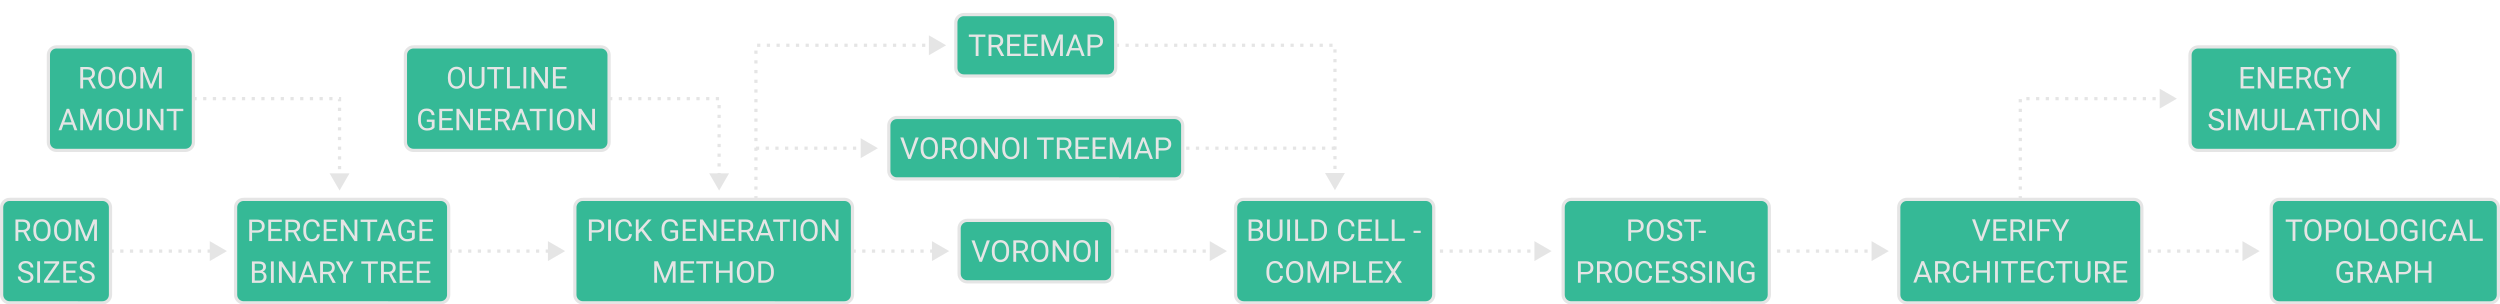 <?xml version="1.0" encoding="UTF-8" standalone="no"?>
<svg
   width="1545.922"
   height="188.272"
   viewBox="0 0 1545.922 188.272"
   version="1.1"
   id="svg421"
   sodipodi:docname="framework.svg"
   inkscape:version="1.3 (0e150ed6c4, 2023-07-21)"
   inkscape:export-filename="framework.pdf"
   inkscape:export-xdpi="400"
   inkscape:export-ydpi="400"
   xmlns:inkscape="http://www.inkscape.org/namespaces/inkscape"
   xmlns:sodipodi="http://sodipodi.sourceforge.net/DTD/sodipodi-0.dtd"
   xmlns="http://www.w3.org/2000/svg"
   xmlns:svg="http://www.w3.org/2000/svg">
  <sodipodi:namedview
     id="namedview423"
     pagecolor="#121212"
     bordercolor="#666666"
     borderopacity="1.0"
     inkscape:pageshadow="2"
     inkscape:pageopacity="0.0"
     inkscape:pagecheckerboard="0"
     showgrid="false"
     inkscape:zoom="1.7495637"
     inkscape:cx="651.01945"
     inkscape:cy="120.6015"
     inkscape:window-width="1920"
     inkscape:window-height="1043"
     inkscape:window-x="0"
     inkscape:window-y="0"
     inkscape:window-maximized="1"
     inkscape:current-layer="svg421"
     inkscape:snap-bbox="true"
     inkscape:bbox-paths="true"
     inkscape:bbox-nodes="true"
     inkscape:snap-bbox-edge-midpoints="true"
     inkscape:snap-bbox-midpoints="true"
     fit-margin-top="0"
     fit-margin-left="0"
     fit-margin-right="0"
     fit-margin-bottom="0"
     inkscape:showpageshadow="2"
     inkscape:deskcolor="#d1d1d1"
     showguides="true" />
  <defs
     id="defs71">
    <rect
       x="586.919"
       y="-243.734"
       width="242.956"
       height="142.461"
       id="rect4035" />
    <g
       id="g69">
      <g
         id="glyph-0-0">
        <path
           d="M 7.484,0 H 1 V -13.5 H 7.484 Z M 7,-0.781 v -11.938 L 4.484,-6.75 Z M 1.5,-12.594 V -0.891 L 3.953,-6.75 Z M 1.859,-0.5 H 6.594 l -2.375,-5.625 z M 4.219,-7.469 6.594,-13 H 1.859 Z m 0,0"
           id="path2" />
      </g>
      <g
         id="glyph-0-1">
        <path
           d="m 8.859,-5.688 h -5.562 V 0 h -1.75 v -13 h 8.219 v 1.438 h -6.469 v 4.438 h 5.562 z m 0,0"
           id="path5" />
      </g>
      <g
         id="glyph-0-2">
        <path
           d="m 3.422,0 h -1.75 v -13 h 1.75 z m 0,0"
           id="path8" />
      </g>
      <g
         id="glyph-0-3">
        <path
           d="M 11.75,0 H 9.984 l -6.688,-10.016 V 0 h -1.75 v -13 h 1.75 L 10,-2.938 V -13 h 1.75 z m 0,0"
           id="path11" />
      </g>
      <g
         id="glyph-0-4">
        <path
           d="M 1.547,0 V -13 H 5.281 c 1.156,0 2.176,0.25 3.062,0.75 0.895,0.5 1.582,1.215 2.062,2.141 0.477,0.93 0.723,1.992 0.734,3.188 v 0.828 c 0,1.219 -0.246,2.293 -0.734,3.219 C 9.926,-1.957 9.238,-1.25 8.344,-0.75 7.445,-0.25 6.406,0 5.219,0 Z m 1.75,-11.547 V -1.406 h 1.844 c 1.344,0 2.391,-0.406 3.141,-1.219 0.75,-0.82 1.125,-1.992 1.125,-3.516 v -0.75 c 0,-1.469 -0.355,-2.609 -1.062,-3.422 -0.711,-0.82 -1.715,-1.234 -3.016,-1.234 z m 0,0"
           id="path14" />
      </g>
      <g
         id="glyph-0-5" />
      <g
         id="glyph-0-6">
        <path
           d="M 3.797,-13 8.141,-2.391 12.484,-13 H 14.75 V 0 H 13 V -5.062 L 13.172,-10.531 8.812,0 H 7.469 L 3.125,-10.5 3.297,-5.062 V 0 h -1.75 v -13 z m 0,0"
           id="path18" />
      </g>
      <g
         id="glyph-0-7">
        <path
           d="M 8.875,-3.703 H 3.312 L 2.062,0 H 0.25 l 5.078,-13 h 1.531 L 11.938,0 h -1.797 z m -5.031,-1.406 h 4.5 l -2.25,-5.859 z m 0,0"
           id="path21" />
      </g>
      <g
         id="glyph-0-8">
        <path
           d="M 5.875,-7.938 9.047,-13 h 2.062 L 6.922,-6.547 11.219,0 H 9.141 L 5.875,-5.078 2.594,0 H 0.516 L 4.828,-6.547 0.625,-13 h 2.047 z m 0,0"
           id="path24" />
      </g>
      <g
         id="glyph-0-9">
        <path
           d="M 3.297,-4.703 V 0 h -1.75 V -13 H 6.438 c 1.445,0 2.582,0.383 3.406,1.141 0.832,0.762 1.25,1.773 1.25,3.031 0,1.324 -0.406,2.344 -1.219,3.062 -0.805,0.711 -1.953,1.062 -3.453,1.062 z m 0,-1.406 H 6.438 c 0.938,0 1.656,-0.227 2.156,-0.688 0.5,-0.469 0.75,-1.141 0.75,-2.016 0,-0.832 -0.25,-1.492 -0.75,-1.984 -0.5,-0.5 -1.188,-0.75 -2.062,-0.75 H 3.297 Z m 0,0"
           id="path27" />
      </g>
      <g
         id="glyph-0-10">
        <path
           d="m 11.75,-6.109 c 0,1.25 -0.219,2.34 -0.656,3.266 -0.438,0.918 -1.059,1.621 -1.859,2.109 C 8.43,-0.242 7.492,0 6.422,0 5.379,0 4.453,-0.242 3.641,-0.734 c -0.805,-0.5 -1.43,-1.195 -1.875,-2.094 -0.449,-0.906 -0.68,-1.957 -0.688,-3.156 v -0.906 c 0,-1.219 0.219,-2.289 0.656,-3.219 C 2.18,-11.047 2.812,-11.758 3.625,-12.25 4.438,-12.75 5.363,-13 6.406,-13 c 1.062,0 2,0.246 2.812,0.734 0.812,0.492 1.438,1.199 1.875,2.125 0.438,0.93 0.656,2.012 0.656,3.25 z M 10.016,-6.906 c 0,-1.488 -0.32,-2.625 -0.953,-3.406 C 8.426,-11.102 7.539,-11.5 6.406,-11.5 c -1.105,0 -1.977,0.398 -2.609,1.188 -0.637,0.781 -0.965,1.875 -0.984,3.281 v 0.922 c 0,1.438 0.316,2.57 0.953,3.391 0.645,0.824 1.531,1.234 2.656,1.234 1.133,0 2.008,-0.383 2.625,-1.156 0.625,-0.77 0.945,-1.879 0.969,-3.328 z m 0,0"
           id="path30" />
      </g>
      <g
         id="glyph-0-11">
        <path
           d="M 10.719,-11.562 H 6.453 V 0 h -1.75 v -11.562 h -4.25 V -13 H 10.719 Z m 0,0"
           id="path33" />
      </g>
      <g
         id="glyph-0-12">
        <path
           d="m 5.453,-5.859 c -1.5,-0.406 -2.594,-0.906 -3.281,-1.5 -0.68,-0.594 -1.016,-1.332 -1.016,-2.219 0,-0.988 0.414,-1.805 1.25,-2.453 C 3.238,-12.676 4.32,-13 5.656,-13 c 0.914,0 1.727,0.172 2.438,0.516 0.719,0.336 1.27,0.797 1.656,1.391 0.395,0.594 0.594,1.246 0.594,1.953 h -1.75 c 0,-0.758 -0.258,-1.352 -0.766,-1.781 C 7.316,-11.348 6.594,-11.562 5.656,-11.562 c -0.867,0 -1.539,0.184 -2.016,0.547 -0.48,0.355 -0.719,0.852 -0.719,1.484 0,0.512 0.227,0.949 0.688,1.312 0.457,0.355 1.238,0.68 2.344,0.969 1.102,0.293 1.961,0.617 2.578,0.969 0.625,0.344 1.086,0.758 1.391,1.234 0.301,0.48 0.453,1.039 0.453,1.672 0,1.023 -0.422,1.84 -1.266,2.453 C 8.273,-0.305 7.156,0 5.75,0 4.844,0 3.992,-0.164 3.203,-0.5 2.41,-0.844 1.801,-1.305 1.375,-1.891 0.945,-2.473 0.734,-3.133 0.734,-3.875 h 1.75 c 0,0.762 0.297,1.359 0.891,1.797 0.594,0.43 1.383,0.641 2.375,0.641 0.926,0 1.633,-0.176 2.125,-0.531 0.488,-0.363 0.734,-0.852 0.734,-1.469 0,-0.613 -0.23,-1.086 -0.688,-1.422 -0.449,-0.332 -1.273,-0.664 -2.469,-1 z m 0,0"
           id="path36" />
      </g>
      <g
         id="glyph-0-13">
        <path
           d="M 5.938,-2.094 9.734,-13 h 1.906 L 6.719,0 H 5.172 L 0.25,-13 h 1.906 z m 0,0"
           id="path39" />
      </g>
      <g
         id="glyph-0-14">
        <path
           d="m 9.047,-5.703 h -5.75 v 4.281 H 9.969 V 0 H 1.547 v -13 h 8.344 v 1.438 h -6.594 v 4.453 h 5.75 z m 0,0"
           id="path42" />
      </g>
      <g
         id="glyph-0-15">
        <path
           d="m 10.891,-13 v 8.734 c -0.012,1.219 -0.406,2.215 -1.188,2.984 C 8.922,-0.52 7.863,-0.094 6.531,0 H 6.062 C 4.613,0 3.457,-0.375 2.594,-1.125 1.727,-1.883 1.289,-2.926 1.281,-4.25 V -13 h 1.734 v 8.656 c 0,0.93 0.258,1.648 0.781,2.156 0.531,0.512 1.285,0.766 2.266,0.766 0.988,0 1.742,-0.254 2.266,-0.766 C 8.859,-2.695 9.125,-3.41 9.125,-4.328 V -13 Z m 0,0"
           id="path45" />
      </g>
      <g
         id="glyph-0-16">
        <path
           d="M 1.547,0 V -13 H 5.875 c 1.445,0 2.531,0.312 3.25,0.938 0.727,0.617 1.094,1.527 1.094,2.734 0,0.637 -0.18,1.203 -0.531,1.703 -0.355,0.492 -0.836,0.871 -1.438,1.141 0.719,0.188 1.285,0.543 1.703,1.062 0.414,0.523 0.625,1.141 0.625,1.859 0,1.117 -0.387,1.992 -1.156,2.625 C 8.648,-0.312 7.555,0 6.141,0 Z m 1.75,-5.719 v 4.297 H 6.188 c 0.812,0 1.453,-0.188 1.922,-0.562 C 8.578,-2.367 8.812,-2.895 8.812,-3.562 8.812,-5 7.941,-5.719 6.203,-5.719 Z m 0,-1.375 H 5.938 c 0.758,0 1.367,-0.203 1.828,-0.609 0.457,-0.406 0.688,-0.957 0.688,-1.656 0,-0.77 -0.215,-1.328 -0.641,-1.672 C 7.395,-11.383 6.75,-11.562 5.875,-11.562 H 3.297 Z m 0,0"
           id="path48" />
      </g>
      <g
         id="glyph-0-17">
        <path
           d="M 3.297,-1.422 H 9.594 V 0 H 1.547 v -13 h 1.75 z m 0,0"
           id="path51" />
      </g>
      <g
         id="glyph-0-18">
        <path
           d="M 11.312,-4.219 C 11.145,-2.875 10.625,-1.832 9.75,-1.094 8.875,-0.363 7.711,0 6.266,0 4.703,0 3.445,-0.535 2.5,-1.609 1.551,-2.68 1.078,-4.113 1.078,-5.906 v -1.234 c 0,-1.176 0.219,-2.207 0.656,-3.094 0.445,-0.883 1.07,-1.566 1.875,-2.047 0.812,-0.477 1.75,-0.719 2.812,-0.719 1.414,0 2.547,0.383 3.391,1.141 0.852,0.75 1.352,1.793 1.5,3.125 H 9.547 c -0.156,-1 -0.492,-1.719 -1,-2.156 -0.5,-0.445 -1.211,-0.672 -2.125,-0.672 -1.117,0 -1.992,0.391 -2.625,1.172 -0.637,0.773 -0.953,1.875 -0.953,3.312 V -5.875 c 0,1.367 0.301,2.449 0.906,3.25 0.602,0.793 1.441,1.188 2.516,1.188 0.977,0 1.727,-0.207 2.25,-0.625 0.52,-0.414 0.863,-1.133 1.031,-2.156 z m 0,0"
           id="path54" />
      </g>
      <g
         id="glyph-0-19">
        <path
           d="M 11.344,-1.969 C 10.895,-1.301 10.266,-0.805 9.453,-0.484 8.648,-0.16 7.711,0 6.641,0 5.566,0 4.609,-0.238 3.766,-0.719 2.922,-1.207 2.27,-1.895 1.812,-2.781 1.352,-3.676 1.117,-4.711 1.109,-5.891 V -7 c 0,-1.906 0.461,-3.379 1.391,-4.422 C 3.438,-12.473 4.754,-13 6.453,-13 c 1.383,0 2.5,0.312 3.344,0.938 0.844,0.625 1.359,1.512 1.547,2.656 h -1.75 c -0.336,-1.438 -1.383,-2.156 -3.141,-2.156 -1.168,0 -2.059,0.391 -2.672,1.172 C 3.176,-9.617 2.875,-8.504 2.875,-7.047 v 1.031 c 0,1.406 0.336,2.523 1.016,3.344 C 4.578,-1.848 5.5,-1.438 6.656,-1.438 c 0.656,0 1.227,-0.07 1.719,-0.219 0.488,-0.156 0.895,-0.426 1.219,-0.812 v -3.234 h -3.062 v -1.406 h 4.812 z m 0,0"
           id="path57" />
      </g>
      <g
         id="glyph-0-20">
        <path
           d="M 11.75,0 H 9.984 v -5.703 h -6.688 V 0 h -1.75 v -13 h 1.75 v 5.891 h 6.688 V -13 H 11.75 Z m 0,0"
           id="path60" />
      </g>
      <g
         id="glyph-0-21">
        <path
           d="M 6.406,-5.703 H 3.297 V 0 H 1.531 v -13 h 4.391 c 1.5,0 2.648,0.312 3.453,0.938 0.801,0.625 1.203,1.539 1.203,2.734 0,0.762 -0.227,1.422 -0.672,1.984 -0.438,0.562 -1.059,0.984 -1.859,1.266 L 11.172,0 h -1.875 z m -3.109,-1.406 h 2.688 c 0.863,0 1.551,-0.195 2.062,-0.594 0.52,-0.395 0.781,-0.926 0.781,-1.594 0,-0.727 -0.246,-1.285 -0.734,-1.672 -0.492,-0.383 -1.199,-0.578 -2.125,-0.578 H 3.297 Z m 0,0"
           id="path63" />
      </g>
      <g
         id="glyph-0-22">
        <path
           d="m 4.406,-4.109 0.25,1.719 0.375,-1.547 2.625,-9.062 h 1.484 l 2.562,9.062 0.359,1.578 0.281,-1.75 L 14.406,-13 h 1.766 L 12.953,0 H 11.344 l -2.734,-9.469 -0.203,-1 -0.203,1 L 5.359,0 H 3.766 L 0.562,-13 h 1.75 z m 0,0"
           id="path66" />
      </g>
    </g>
  </defs>
  <g
     id="use529"
     style="fill:#ebebeb;fill-opacity:1"
     transform="translate(1191.805,-5)" />
  <g
     id="use537"
     style="fill:#ebebeb;fill-opacity:1"
     transform="translate(1235.805,-5)" />
  <path
     fill-rule="nonzero"
     fill="rgb(24.706%, 74.902%, 68.235%)"
     fill-opacity="1"
     d="m 6,123.272 h 57.335 c 2.762,0 5,2.238 5,5 v 54 c 0,2.758 -2.238,5 -5,5 H 6 c -2.762,0 -5,-2.242 -5,-5 v -54 c 0,-2.762 2.238,-5 5,-5 z"
     id="path73"
     style="fill:#35b996;fill-opacity:1;stroke:#e5e5e5;stroke-width:2;stroke-dasharray:none;stroke-opacity:1"
     sodipodi:nodetypes="sssssssss" />
  <path
     fill-rule="nonzero"
     fill="rgb(24.706%, 74.902%, 68.235%)"
     fill-opacity="1"
     d="m 255.696,29 h 115.938 c 2.762,0 5,2.238 5,5 v 54 c 0,2.758 -2.238,5 -5,5 H 255.696 c -2.762,0 -5,-2.242 -5,-5 v -54 c 0,-2.762 2.238,-5 5,-5 z"
     id="path127"
     style="fill:#35b996;fill-opacity:1;stroke:#e5e5e5;stroke-width:2;stroke-dasharray:none;stroke-opacity:1"
     sodipodi:nodetypes="sssssssss" />
  <g
     id="use141"
     style="fill:#ebebeb;fill-opacity:1"
     transform="translate(763.305,57.272)" />
  <g
     id="use175"
     style="fill:#ebebeb;fill-opacity:1"
     transform="translate(925.135,57.272)" />
  <g
     id="use187"
     style="fill:#ebebeb;fill-opacity:1"
     transform="translate(984.135,57.272)" />
  <g
     id="use213"
     style="fill:#ebebeb;fill-opacity:1"
     transform="translate(962.674,83.272)" />
  <g
     id="use219"
     style="fill:#ebebeb;fill-opacity:1"
     transform="translate(990.674,83.272)" />
  <path
     fill-rule="nonzero"
     fill="rgb(24.706%, 74.902%, 68.235%)"
     fill-opacity="1"
     d="m 34.916,29 h 79.688 c 2.762,0 5,2.238 5,5 v 54 c 0,2.762 -2.238,5 -5,5 h -79.688 c -2.762,0 -5,-2.238 -5,-5 V 34 c 0,-2.762 2.238,-5 5,-5 z"
     id="path231"
     style="fill:#35b996;fill-opacity:1;stroke:#e5e5e5;stroke-width:2;stroke-dasharray:none;stroke-opacity:1"
     sodipodi:nodetypes="sssssssss" />
  <path
     fill-rule="nonzero"
     fill="rgb(24.706%, 74.902%, 68.235%)"
     fill-opacity="1"
     d="m 150.674,123.272 h 121.776 c 2.762,0 5,2.238 5,5 v 54 c 0,2.762 -2.238,5 -5,5 H 150.674 c -2.762,0 -5,-2.238 -5,-5 v -54 c 0,-2.762 2.238,-5 5,-5 z"
     id="path255"
     style="fill:#35b996;fill-opacity:1;stroke:#e5e5e5;stroke-width:2;stroke-dasharray:none;stroke-opacity:1"
     sodipodi:nodetypes="sssssssss" />
  <g
     id="use265"
     style="fill:#ebebeb;fill-opacity:1"
     transform="translate(486.475,57.272)" />
  <g
     id="use299"
     style="fill:#ebebeb;fill-opacity:1"
     transform="translate(521.561,83.272)" />
  <g
     id="use347"
     style="fill:#ebebeb;fill-opacity:1"
     transform="translate(1224.965,83.272)" />
  <path
     fill-rule="nonzero"
     fill="rgb(24.706%, 74.902%, 68.235%)"
     fill-opacity="1"
     d="m 769.049,123.272 h 112.549 c 2.762,0 5,2.238 5,5 v 54 c 0,2.762 -2.238,5 -5,5 h -112.549 c -2.762,0 -5,-2.238 -5,-5 v -54 c 0,-2.762 2.238,-5 5,-5 z"
     id="path363"
     style="fill:#35b996;fill-opacity:1;stroke:#e5e5e5;stroke-width:2;stroke-dasharray:none;stroke-opacity:1"
     sodipodi:nodetypes="sssssssss" />
  <g
     id="use381"
     style="fill:#ebebeb;fill-opacity:1"
     transform="translate(1479.795,57.272)" />
  <g
     id="use399"
     style="fill:#ebebeb;fill-opacity:1"
     transform="translate(1425.982,83.272)" />
  <g
     id="use407"
     style="fill:#ebebeb;fill-opacity:1"
     transform="translate(1471.982,83.272)" />
  <g
     id="path1418-2">
    <path
       style="color:#000000;fill:#e5e5e5;stroke-dasharray:2, 4;-inkscape-stroke:none"
       d="m 68.336,154.271 v 2 h 2 v -2 z m 6,0 v 2 h 2 v -2 z m 6,0 v 2 h 2 v -2 z m 6,0 v 2 h 2 v -2 z m 6,0 v 2 h 2 v -2 z m 6,0 v 2 h 2 v -2 z m 6,0 v 2 h 2 v -2 z m 6,0 v 2 h 2 v -2 z m 6,0 v 2 h 2 v -2 z m 6,0 v 2 h 2 v -2 z m 6,0 v 2 h 2 v -2 z"
       id="path12" />
    <g
       id="g2">
      <g
         id="path7">
        <path
           style="color:#000000;fill:#e5e5e5;fill-rule:evenodd;-inkscape-stroke:none"
           d="m 139.024,155.272 -8.65,5 v -10 z"
           id="path9" />
        <path
           style="color:#000000;fill:#e5e5e5;fill-rule:evenodd;-inkscape-stroke:none"
           d="m 129.707,149.117 v 12.311 l 10.648,-6.156 -0.998,-0.576 z m 1.334,2.311 6.65,3.846 -6.65,3.844 z"
           id="path10" />
      </g>
    </g>
  </g>
  <g
     id="path1418-2-6">
    <path
       style="color:#000000;fill:#e5e5e5;stroke-dasharray:2, 4;-inkscape-stroke:none"
       d="m 277.449,154.271 v 2 h 2 v -2 z m 6,0 v 2 h 2 v -2 z m 6,0 v 2 h 2 v -2 z m 6,0 v 2 h 2 v -2 z m 6,0 v 2 h 2 v -2 z m 6,0 v 2 h 2 v -2 z m 6,0 v 2 h 2 v -2 z m 6,0 v 2 h 2 v -2 z m 6,0 v 2 h 2 v -2 z m 6,0 v 2 h 2 v -2 z m 6,0 v 2 h 2 v -2 z"
       id="path17" />
    <g
       id="g13">
      <g
         id="path13">
        <path
           style="color:#000000;fill:#e5e5e5;fill-rule:evenodd;-inkscape-stroke:none"
           d="m 348.139,155.272 -8.65,5 v -10 z"
           id="path15" />
        <path
           style="color:#000000;fill:#e5e5e5;fill-rule:evenodd;-inkscape-stroke:none"
           d="m 338.822,149.117 v 12.311 l 10.648,-6.156 -0.998,-0.576 z m 1.332,2.311 6.652,3.846 -6.652,3.844 z"
           id="path16" />
      </g>
    </g>
  </g>
  <g
     id="path1418-2-6-2">
    <path
       style="color:#000000;fill:#e5e5e5;stroke-dasharray:2, 4;-inkscape-stroke:none"
       d="m 527.164,154.271 v 2 h 2 v -2 z m 6,0 v 2 h 2 v -2 z m 6,0 v 2 h 2 v -2 z m 6,0 v 2 h 2 v -2 z m 6,0 v 2 h 2 v -2 z m 6,0 v 2 h 2 v -2 z m 6,0 v 2 h 2 v -2 z m 6,0 v 2 h 2 v -2 z m 6,0 v 2 h 2 v -2 z"
       id="path23" />
    <g
       id="g18">
      <g
         id="path19">
        <path
           style="color:#000000;fill:#e5e5e5;fill-rule:evenodd;-inkscape-stroke:none"
           d="m 585.618,155.272 -8.65,5 v -10 z"
           id="path20" />
        <path
           style="color:#000000;fill:#e5e5e5;fill-rule:evenodd;-inkscape-stroke:none"
           d="m 576.301,149.117 v 12.311 l 10.648,-6.156 -0.998,-0.576 z m 1.334,2.311 6.652,3.846 -6.652,3.844 z"
           id="path22" />
      </g>
    </g>
  </g>
  <g
     id="path1418-2-3">
    <path
       style="color:#000000;fill:#e5e5e5;stroke-dasharray:2, 4;-inkscape-stroke:none"
       d="m 119.604,60 v 2 h 2 v -2 z m 6,0 v 2 h 2 v -2 z m 6,0 v 2 h 2 v -2 z m 6,0 v 2 h 2 v -2 z m 6,0 v 2 h 2 v -2 z m 6,0 v 2 h 2 v -2 z m 6,0 v 2 h 2 v -2 z m 6,0 v 2 h 2 v -2 z m 6,0 v 2 h 2 v -2 z m 6,0 v 2 h 2 v -2 z m 6,0 v 2 h 2 v -2 z m 6,0 v 2 h 2 v -2 z m 6,0 v 2 h 2 v -2 z m 6,0 v 2 h 2 v -2 z m 6,0 v 2 h 2 v -2 z m 6,0 v 1.635 L 208.969,61 v 1.637 h 2 V 60 Z m -0.635,6.637 v 2 h 2 v -2 z m 0,6 v 2 h 2 v -2 z m 0,6 v 2 h 2 v -2 z m 0,6 v 2 h 2 v -2 z m 0,6 v 2 h 2 v -2 z m 0,6 v 2 h 2 v -2 z m 0,6 v 2 h 2 v -2 z m 0,6 v 2 h 2 v -2 z"
       id="path29" />
    <g
       id="g24">
      <g
         id="path25">
        <path
           style="color:#000000;fill:#e5e5e5;fill-rule:evenodd;-inkscape-stroke:none"
           d="m 209.968,116.5 -5,-8.65 h 10 z"
           id="path26" />
        <path
           style="color:#000000;fill:#e5e5e5;fill-rule:evenodd;-inkscape-stroke:none"
           d="m 203.812,107.184 6.156,10.648 0.576,-0.998 5.578,-9.65 z m 2.311,1.332 h 7.689 l -3.844,6.652 z"
           id="path28" />
      </g>
    </g>
  </g>
  <g
     id="text598"
     style="font-size:18.667px;line-height:1.35;fill:#e5e5e5"
     aria-label="OUTLINE&#10;GENERATION">
    <path
       style="font-family:Roboto;-inkscape-font-specification:Roboto;text-align:center;text-anchor:middle"
       d="m 287.632,48.504 q 0,1.951 -0.656,3.409 -0.656,1.449 -1.859,2.215 -1.203,0.766 -2.807,0.766 -1.568,0 -2.78,-0.766 -1.212,-0.775 -1.887,-2.197 -0.665,-1.431 -0.684,-3.309 v -0.957 q 0,-1.914 0.665,-3.382 0.665,-1.467 1.878,-2.242 1.221,-0.784 2.789,-0.784 1.595,0 2.807,0.775 1.221,0.766 1.878,2.233 0.656,1.458 0.656,3.4 z m -1.741,-0.857 q 0,-2.361 -0.948,-3.618 -0.948,-1.267 -2.652,-1.267 -1.659,0 -2.616,1.267 -0.948,1.258 -0.975,3.5 v 0.975 q 0,2.288 0.957,3.6 0.966,1.303 2.652,1.303 1.695,0 2.625,-1.23 0.93,-1.24 0.957,-3.546 z m 13.708,-6.207 v 9.023 q -0.009,1.878 -1.185,3.072 -1.167,1.194 -3.172,1.34 l -0.465,0.018 q -2.178,0 -3.473,-1.176 -1.294,-1.176 -1.313,-3.236 v -9.042 h 1.732 v 8.987 q 0,1.44 0.793,2.242 0.793,0.793 2.26,0.793 1.486,0 2.27,-0.793 0.793,-0.793 0.793,-2.233 v -8.996 z m 11.931,1.44 h -4.266 v 11.831 h -1.741 v -11.831 h -4.257 v -1.44 h 10.263 z m 3.728,10.4 h 6.289 v 1.431 h -8.048 V 41.44 h 1.759 z m 10.163,1.431 h -1.75 V 41.44 h 1.75 z m 13.398,0 h -1.759 l -6.681,-10.227 v 10.227 h -1.759 V 41.44 h 1.759 l 6.699,10.272 V 41.44 h 1.741 z m 10.609,-6.134 h -5.751 v 4.703 h 6.681 v 1.431 h -8.431 V 41.44 h 8.34 v 1.44 h -6.59 v 4.266 h 5.751 z"
       id="path98" />
    <path
       style="font-family:Roboto;-inkscape-font-specification:Roboto;text-align:center;text-anchor:middle"
       d="m 268.733,78.819 q -0.674,0.966 -1.887,1.449 -1.203,0.474 -2.807,0.474 -1.622,0 -2.88,-0.757 -1.258,-0.766 -1.951,-2.169 -0.684,-1.404 -0.702,-3.254 v -1.158 q 0,-2.999 1.395,-4.648 1.404,-1.65 3.938,-1.65 2.078,0 3.345,1.066 1.267,1.057 1.549,3.008 h -1.75 q -0.492,-2.634 -3.135,-2.634 -1.759,0 -2.671,1.24 -0.902,1.23 -0.911,3.573 v 1.085 q 0,2.233 1.021,3.555 1.021,1.313 2.762,1.313 0.984,0 1.723,-0.219 0.738,-0.219 1.221,-0.738 V 75.374 h -3.072 v -1.422 h 4.813 z m 10.418,-4.393 h -5.751 v 4.703 h 6.681 v 1.431 h -8.431 V 67.289 h 8.34 v 1.44 h -6.59 v 4.266 h 5.751 z m 13.307,6.134 h -1.759 l -6.681,-10.227 v 10.227 h -1.759 V 67.289 h 1.759 l 6.699,10.272 V 67.289 h 1.741 z m 10.609,-6.134 h -5.751 v 4.703 h 6.681 v 1.431 h -8.431 V 67.289 h 8.34 v 1.44 h -6.59 v 4.266 h 5.751 z m 7.975,0.766 h -3.117 v 5.368 h -1.759 V 67.289 h 4.393 q 2.242,0 3.445,1.021 1.212,1.021 1.212,2.971 0,1.24 -0.674,2.16 -0.665,0.921 -1.859,1.376 l 3.117,5.633 v 0.109 h -1.878 z m -3.117,-1.431 h 2.689 q 1.303,0 2.069,-0.674 0.775,-0.674 0.775,-1.805 0,-1.23 -0.738,-1.887 -0.729,-0.656 -2.115,-0.665 h -2.68 z m 17.072,3.336 h -5.56 l -1.249,3.464 h -1.805 l 5.068,-13.271 h 1.531 l 5.077,13.271 h -1.796 z m -5.031,-1.44 h 4.512 l -2.26,-6.207 z m 17.874,-6.927 h -4.266 v 11.831 h -1.741 V 68.729 h -4.257 V 67.289 h 10.263 z m 3.846,11.831 h -1.75 V 67.289 h 1.75 z m 13.408,-6.207 q 0,1.951 -0.656,3.409 -0.656,1.449 -1.859,2.215 -1.203,0.766 -2.807,0.766 -1.568,0 -2.78,-0.766 -1.212,-0.775 -1.887,-2.197 -0.665,-1.431 -0.684,-3.309 v -0.957 q 0,-1.914 0.665,-3.382 0.665,-1.467 1.878,-2.242 1.221,-0.784 2.789,-0.784 1.595,0 2.807,0.775 1.221,0.766 1.878,2.233 0.656,1.458 0.656,3.4 z m -1.741,-0.857 q 0,-2.361 -0.948,-3.618 -0.948,-1.267 -2.652,-1.267 -1.659,0 -2.616,1.267 -0.948,1.258 -0.975,3.5 v 0.975 q 0,2.288 0.957,3.6 0.966,1.303 2.652,1.303 1.695,0 2.625,-1.23 0.93,-1.24 0.957,-3.546 z m 14.565,7.064 h -1.759 l -6.681,-10.227 V 80.56 H 357.719 V 67.289 h 1.759 l 6.699,10.272 V 67.289 h 1.741 z"
       id="path99" />
  </g>
  <path
     fill-rule="nonzero"
     fill="rgb(24.706%, 74.902%, 68.235%)"
     fill-opacity="1"
     d="m 360.471,123.272 h 161.693 c 2.762,0 5,2.238 5,5 v 54 c 0,2.762 -2.238,5 -5,5 H 360.471 c -2.762,0 -5,-2.238 -5,-5 v -54 c 0,-2.762 2.238,-5 5,-5 z"
     id="path165-1"
     style="fill:#35b996;fill-opacity:1;stroke:#e5e5e5;stroke-width:2;stroke-dasharray:none;stroke-opacity:1"
     sodipodi:nodetypes="sssssssss" />
  <g
     id="text598-20-5"
     style="font-size:18.667px;line-height:1.35;fill:#e5e5e5"
     aria-label="PICK GENERATION&#10;METHOD">
    <path
       style="font-family:Roboto;-inkscape-font-specification:Roboto;text-align:center;text-anchor:middle"
       d="m 365.912,143.788 v 5.195 h -1.75 v -13.271 h 4.895 q 2.178,0 3.409,1.112 1.24,1.112 1.24,2.944 0,1.932 -1.212,2.98 -1.203,1.039 -3.454,1.039 z m 0,-1.431 h 3.145 q 1.404,0 2.151,-0.656 0.747,-0.665 0.747,-1.914 0,-1.185 -0.747,-1.896 -0.747,-0.711 -2.051,-0.738 h -3.245 z m 11.904,6.626 h -1.75 v -13.271 h 1.75 z m 12.961,-4.211 q -0.246,2.105 -1.559,3.254 -1.303,1.139 -3.473,1.139 -2.352,0 -3.773,-1.686 -1.413,-1.686 -1.413,-4.512 v -1.276 q 0,-1.85 0.656,-3.254 0.665,-1.404 1.878,-2.151 1.212,-0.757 2.807,-0.757 2.115,0 3.391,1.185 1.276,1.176 1.486,3.263 h -1.759 q -0.228,-1.586 -0.993,-2.297 -0.757,-0.711 -2.124,-0.711 -1.677,0 -2.634,1.24 -0.948,1.24 -0.948,3.527 v 1.285 q 0,2.16 0.902,3.436 0.902,1.276 2.525,1.276 1.458,0 2.233,-0.656 0.784,-0.665 1.039,-2.306 z m 5.76,-1.96 -1.622,1.686 v 4.484 h -1.75 v -13.271 h 1.75 v 6.563 l 5.897,-6.563 h 2.115 l -5.223,5.861 5.633,7.41 h -2.096 z m 22.75,4.43 q -0.674,0.966 -1.887,1.449 -1.203,0.474 -2.807,0.474 -1.622,0 -2.88,-0.757 -1.258,-0.766 -1.951,-2.169 -0.684,-1.404 -0.702,-3.254 v -1.158 q 0,-2.999 1.395,-4.648 1.404,-1.65 3.938,-1.65 2.078,0 3.345,1.066 1.267,1.057 1.549,3.008 h -1.75 q -0.492,-2.634 -3.135,-2.634 -1.759,0 -2.671,1.24 -0.902,1.23 -0.911,3.573 v 1.085 q 0,2.233 1.021,3.555 1.021,1.313 2.762,1.313 0.984,0 1.723,-0.219 0.738,-0.219 1.221,-0.738 v -2.98 h -3.072 v -1.422 h 4.813 z m 10.418,-4.393 h -5.751 v 4.703 h 6.681 v 1.431 h -8.431 v -13.271 h 8.34 v 1.44 h -6.59 v 4.266 h 5.751 z m 13.307,6.134 h -1.759 l -6.681,-10.227 v 10.227 h -1.759 v -13.271 h 1.759 l 6.699,10.272 v -10.272 h 1.741 z m 10.609,-6.134 h -5.751 v 4.703 h 6.681 v 1.431 h -8.431 v -13.271 h 8.34 v 1.44 h -6.59 v 4.266 h 5.751 z m 7.975,0.766 h -3.117 v 5.369 h -1.759 v -13.271 h 4.393 q 2.242,0 3.445,1.021 1.212,1.021 1.212,2.971 0,1.24 -0.674,2.16 -0.665,0.921 -1.859,1.376 l 3.117,5.633 v 0.109 h -1.878 z m -3.117,-1.431 h 2.689 q 1.303,0 2.069,-0.674 0.775,-0.674 0.775,-1.805 0,-1.23 -0.738,-1.887 -0.729,-0.656 -2.115,-0.665 h -2.68 z m 17.072,3.336 h -5.56 l -1.249,3.464 h -1.805 l 5.068,-13.271 h 1.531 l 5.077,13.271 h -1.796 z m -5.031,-1.44 h 4.512 l -2.26,-6.207 z m 17.874,-6.927 h -4.266 v 11.831 h -1.741 V 137.152 h -4.257 v -1.44 h 10.263 z m 3.846,11.831 h -1.75 v -13.271 h 1.75 z m 13.408,-6.207 q 0,1.951 -0.656,3.409 -0.656,1.449 -1.859,2.215 -1.203,0.766 -2.807,0.766 -1.568,0 -2.78,-0.766 -1.212,-0.775 -1.887,-2.197 -0.665,-1.431 -0.684,-3.309 v -0.957 q 0,-1.914 0.665,-3.382 0.665,-1.467 1.878,-2.242 1.221,-0.784 2.789,-0.784 1.595,0 2.807,0.775 1.221,0.766 1.878,2.233 0.656,1.458 0.656,3.4 z m -1.741,-0.857 q 0,-2.361 -0.948,-3.618 -0.948,-1.267 -2.652,-1.267 -1.659,0 -2.616,1.267 -0.948,1.258 -0.975,3.5 v 0.975 q 0,2.288 0.957,3.6 0.966,1.303 2.652,1.303 1.695,0 2.625,-1.23 0.93,-1.24 0.957,-3.546 z m 14.565,7.064 h -1.759 l -6.681,-10.227 v 10.227 h -1.759 v -13.271 h 1.759 l 6.699,10.272 v -10.272 h 1.741 z"
       id="path96" />
    <path
       style="font-family:Roboto;-inkscape-font-specification:Roboto;text-align:center;text-anchor:middle"
       d="m 406.827,161.561 4.339,10.828 4.339,-10.828 h 2.27 v 13.271 h -1.75 v -5.168 l 0.164,-5.578 -4.357,10.746 h -1.34 l -4.348,-10.719 0.173,5.551 v 5.168 h -1.75 V 161.561 Z m 21.538,7.137 h -5.751 v 4.703 h 6.681 v 1.431 h -8.431 V 161.561 h 8.34 v 1.44 h -6.59 v 4.266 h 5.751 z m 12.46,-5.697 h -4.266 v 11.831 h -1.741 V 163.001 h -4.257 v -1.44 h 10.263 z m 12.168,11.831 h -1.759 v -6.134 h -6.69 v 6.134 h -1.75 V 161.561 h 1.75 v 5.706 h 6.69 V 161.561 h 1.759 z m 13.316,-6.207 q 0,1.951 -0.656,3.409 -0.656,1.449 -1.859,2.215 -1.203,0.766 -2.807,0.766 -1.568,0 -2.78,-0.766 -1.212,-0.775 -1.887,-2.197 -0.665,-1.431 -0.684,-3.309 v -0.957 q 0,-1.914 0.665,-3.382 0.665,-1.467 1.878,-2.242 1.221,-0.784 2.789,-0.784 1.595,0 2.807,0.775 1.221,0.766 1.878,2.233 0.656,1.458 0.656,3.4 z m -1.741,-0.857 q 0,-2.361 -0.948,-3.619 -0.948,-1.267 -2.652,-1.267 -1.659,0 -2.616,1.267 -0.948,1.258 -0.975,3.5 v 0.975 q 0,2.288 0.957,3.6 0.966,1.303 2.652,1.303 1.695,0 2.625,-1.23 0.93,-1.24 0.957,-3.546 z m 4.366,7.064 V 161.561 h 3.746 q 1.732,0 3.063,0.766 1.331,0.766 2.051,2.178 0.729,1.413 0.738,3.245 v 0.848 q 0,1.878 -0.729,3.29 -0.72,1.413 -2.069,2.169 -1.34,0.757 -3.126,0.775 z m 1.75,-11.831 v 10.4 h 1.841 q 2.023,0 3.145,-1.258 1.13,-1.258 1.13,-3.582 v -0.775 q 0,-2.26 -1.066,-3.509 -1.057,-1.258 -3.008,-1.276 z"
       id="path97" />
  </g>
  <path
     fill-rule="nonzero"
     fill="rgb(24.706%, 74.902%, 68.235%)"
     fill-opacity="1"
     d="m 596.05,9 h 88.862 c 2.762,0 5,2.238 5,5 v 28 c 0,2.762 -2.238,5 -5,5 h -88.862 c -2.762,0 -5,-2.238 -5,-5 v -28 c 0,-2.762 2.238,-5 5,-5 z"
     id="path525-6"
     style="fill:#35b996;fill-opacity:1;stroke:#e5e5e5;stroke-width:2;stroke-dasharray:none;stroke-opacity:1"
     sodipodi:nodetypes="sssssssss" />
  <path
     style="font-size:18.667px;line-height:1.35;font-family:Roboto;-inkscape-font-specification:Roboto;text-align:center;text-anchor:middle;fill:#e5e5e5"
     d="m 609.348,22.805 h -4.266 v 11.831 h -1.741 v -11.831 h -4.257 v -1.44 h 10.263 z m 6.836,6.462 h -3.117 v 5.368 h -1.759 V 21.365 h 4.393 q 2.242,0 3.445,1.021 1.212,1.021 1.212,2.971 0,1.24 -0.674,2.16 -0.665,0.921 -1.859,1.376 l 3.117,5.633 v 0.109 h -1.878 z m -3.117,-1.431 h 2.689 q 1.303,0 2.069,-0.674 0.775,-0.674 0.775,-1.805 0,-1.23 -0.738,-1.887 -0.729,-0.656 -2.115,-0.665 h -2.68 z m 17.245,0.665 h -5.751 v 4.703 h 6.681 v 1.431 h -8.431 V 21.365 h 8.34 v 1.44 h -6.59 v 4.266 h 5.751 z m 10.609,0 h -5.751 v 4.703 h 6.681 v 1.431 h -8.431 V 21.365 h 8.34 v 1.44 h -6.59 v 4.266 h 5.751 z m 5.369,-7.137 4.339,10.828 4.339,-10.828 h 2.27 v 13.271 h -1.75 v -5.168 l 0.164,-5.578 -4.357,10.746 h -1.34 l -4.348,-10.719 0.173,5.551 v 5.168 h -1.75 V 21.365 Z m 21.365,9.807 h -5.56 l -1.249,3.464 h -1.805 l 5.068,-13.271 H 665.64 l 5.077,13.271 h -1.796 z m -5.031,-1.44 h 4.512 l -2.26,-6.207 z m 11.63,-0.292 v 5.195 h -1.75 V 21.365 h 4.895 q 2.178,0 3.409,1.112 1.24,1.112 1.24,2.944 0,1.932 -1.212,2.98 -1.203,1.039 -3.454,1.039 z m 0,-1.431 h 3.145 q 1.404,0 2.151,-0.656 0.747,-0.665 0.747,-1.914 0,-1.185 -0.747,-1.896 -0.747,-0.711 -2.051,-0.738 h -3.245 z"
     id="text598-20-2-9"
     aria-label="TREEMAP" />
  <g
     id="text598-20-2-7-2"
     style="font-size:18.667px;line-height:1.35;fill:#e5e5e5"
     aria-label="BUILD CELL -&#10;COMPLEX">
    <path
       style="font-family:Roboto;-inkscape-font-specification:Roboto;text-align:center;text-anchor:middle"
       d="m 772.113,148.983 v -13.271 h 4.339 q 2.16,0 3.245,0.893 1.094,0.893 1.094,2.643 0,0.93 -0.529,1.65 -0.529,0.711 -1.44,1.103 1.076,0.301 1.695,1.148 0.629,0.839 0.629,2.005 0,1.786 -1.158,2.807 -1.158,1.021 -3.272,1.021 z m 1.75,-6.207 v 4.776 h 2.889 q 1.221,0 1.923,-0.629 0.711,-0.638 0.711,-1.75 0,-2.397 -2.607,-2.397 z m 0,-1.404 h 2.643 q 1.148,0 1.832,-0.574 0.693,-0.574 0.693,-1.559 0,-1.094 -0.638,-1.586 -0.638,-0.501 -1.941,-0.501 h -2.589 z m 19.214,-5.66 v 9.023 q -0.009,1.878 -1.185,3.072 -1.167,1.194 -3.172,1.34 l -0.465,0.018 q -2.178,0 -3.473,-1.176 -1.294,-1.176 -1.312,-3.236 v -9.042 h 1.732 v 8.987 q 0,1.44 0.793,2.242 0.793,0.793 2.26,0.793 1.486,0 2.27,-0.793 0.793,-0.793 0.793,-2.233 v -8.996 z m 4.639,13.271 h -1.75 v -13.271 h 1.75 z m 4.958,-1.431 h 6.289 v 1.431 h -8.048 v -13.271 h 1.759 z m 8.285,1.431 v -13.271 h 3.746 q 1.732,0 3.063,0.766 1.331,0.766 2.051,2.178 0.729,1.413 0.738,3.245 v 0.848 q 0,1.878 -0.729,3.29 -0.72,1.413 -2.069,2.169 -1.34,0.757 -3.126,0.775 z m 1.75,-11.831 v 10.4 h 1.841 q 2.023,0 3.145,-1.258 1.13,-1.258 1.13,-3.582 v -0.775 q 0,-2.26 -1.066,-3.509 -1.057,-1.258 -3.008,-1.276 z m 24.874,7.62 q -0.246,2.105 -1.559,3.254 -1.303,1.139 -3.473,1.139 -2.352,0 -3.773,-1.686 -1.413,-1.686 -1.413,-4.512 v -1.276 q 0,-1.85 0.656,-3.254 0.665,-1.404 1.878,-2.151 1.212,-0.757 2.807,-0.757 2.115,0 3.391,1.185 1.276,1.176 1.486,3.263 h -1.759 q -0.228,-1.586 -0.993,-2.297 -0.757,-0.711 -2.124,-0.711 -1.677,0 -2.634,1.24 -0.948,1.24 -0.948,3.527 v 1.285 q 0,2.16 0.902,3.436 0.902,1.276 2.525,1.276 1.458,0 2.233,-0.656 0.784,-0.665 1.039,-2.306 z m 9.889,-1.923 h -5.751 v 4.703 h 6.681 v 1.431 h -8.431 v -13.271 h 8.34 v 1.44 h -6.59 v 4.266 h 5.751 z m 4.867,4.703 h 6.289 v 1.431 h -8.048 v -13.271 h 1.759 z m 10.044,0 h 6.289 v 1.431 h -8.048 v -13.271 h 1.759 z m 16.151,-3.518 h -4.448 v -1.376 h 4.448 z"
       id="path94" />
    <path
       style="font-family:Roboto;-inkscape-font-specification:Roboto;text-align:center;text-anchor:middle"
       d="m 793.332,170.621 q -0.246,2.105 -1.559,3.254 -1.303,1.139 -3.473,1.139 -2.352,0 -3.773,-1.686 -1.413,-1.686 -1.413,-4.512 v -1.276 q 0,-1.85 0.656,-3.254 0.665,-1.404 1.878,-2.151 1.212,-0.757 2.807,-0.757 2.115,0 3.391,1.185 1.276,1.176 1.486,3.263 h -1.759 q -0.228,-1.586 -0.993,-2.297 -0.757,-0.711 -2.124,-0.711 -1.677,0 -2.634,1.24 -0.948,1.24 -0.948,3.527 v 1.285 q 0,2.16 0.902,3.436 0.902,1.276 2.525,1.276 1.458,0 2.233,-0.656 0.784,-0.665 1.039,-2.306 z m 12.596,-1.996 q 0,1.951 -0.656,3.409 -0.656,1.449 -1.859,2.215 -1.203,0.766 -2.807,0.766 -1.568,0 -2.78,-0.766 -1.212,-0.775 -1.887,-2.197 -0.665,-1.431 -0.684,-3.309 v -0.957 q 0,-1.914 0.665,-3.382 0.665,-1.467 1.878,-2.242 1.221,-0.784 2.789,-0.784 1.595,0 2.807,0.775 1.221,0.766 1.878,2.233 0.656,1.458 0.656,3.4 z m -1.741,-0.857 q 0,-2.361 -0.948,-3.619 -0.948,-1.267 -2.652,-1.267 -1.659,0 -2.616,1.267 -0.948,1.258 -0.975,3.5 v 0.975 q 0,2.288 0.957,3.6 0.966,1.303 2.652,1.303 1.695,0 2.625,-1.23 0.93,-1.24 0.957,-3.546 z m 6.626,-6.207 4.339,10.828 4.339,-10.828 h 2.27 v 13.271 h -1.75 v -5.168 l 0.164,-5.578 -4.357,10.746 h -1.34 l -4.348,-10.719 0.173,5.551 v 5.168 h -1.75 v -13.271 z m 15.786,8.076 v 5.195 h -1.75 v -13.271 h 4.895 q 2.178,0 3.409,1.112 1.24,1.112 1.24,2.944 0,1.932 -1.212,2.98 -1.203,1.039 -3.454,1.039 z m 0,-1.431 h 3.145 q 1.404,0 2.151,-0.656 0.747,-0.665 0.747,-1.914 0,-1.185 -0.747,-1.896 -0.747,-0.711 -2.051,-0.738 h -3.245 z m 11.785,5.195 h 6.289 v 1.431 h -8.048 v -13.271 h 1.759 z m 15.786,-4.703 h -5.751 v 4.703 h 6.681 v 1.431 h -8.431 v -13.271 h 8.34 v 1.44 h -6.59 v 4.266 h 5.751 z m 7.438,-2.051 3.181,-5.086 h 2.06 l -4.193,6.581 4.293,6.69 h -2.078 l -3.263,-5.177 -3.281,5.177 h -2.069 l 4.302,-6.69 -4.202,-6.581 h 2.051 z"
       id="path95" />
  </g>
  <path
     fill-rule="nonzero"
     fill="rgb(24.706%, 74.902%, 68.235%)"
     fill-opacity="1"
     d="m 1179.124,123.272 h 140.319 c 2.762,0 5,2.238 5,5 v 54 c 0,2.762 -2.238,5 -5,5 h -140.319 c -2.762,0 -5,-2.238 -5,-5 v -54 c 0,-2.762 2.238,-5 5,-5 z"
     id="path363-3"
     style="fill:#35b996;fill-opacity:1;stroke:#e5e5e5;stroke-width:2;stroke-dasharray:none;stroke-opacity:1"
     sodipodi:nodetypes="sssssssss" />
  <g
     id="text598-20-2-7-2-4"
     style="font-size:18.667px;line-height:1.35;fill:#e5e5e5"
     aria-label="VERIFY&#10;ARCHITECTURE">
    <path
       style="font-family:Roboto;-inkscape-font-specification:Roboto;text-align:center;text-anchor:middle"
       d="m 1225.116,146.568 3.792,-10.947 h 1.914 l -4.922,13.271 h -1.55 l -4.913,-13.271 h 1.905 z m 14.984,-3.81 h -5.751 v 4.703 h 6.681 v 1.431 h -8.431 V 135.621 h 8.34 v 1.44 h -6.59 v 4.266 h 5.751 z m 7.975,0.766 h -3.117 v 5.369 h -1.759 V 135.621 h 4.393 q 2.242,0 3.445,1.021 1.212,1.021 1.212,2.971 0,1.24 -0.674,2.16 -0.665,0.921 -1.859,1.376 l 3.117,5.633 v 0.109 h -1.878 z m -3.117,-1.431 h 2.689 q 1.303,0 2.069,-0.674 0.775,-0.674 0.775,-1.805 0,-1.23 -0.738,-1.887 -0.729,-0.656 -2.115,-0.665 h -2.68 z m 11.621,6.799 h -1.75 V 135.621 h 1.75 z m 10.518,-5.861 h -5.569 v 5.861 h -1.75 V 135.621 h 8.221 v 1.44 h -6.471 v 4.539 h 5.569 z m 7.046,-0.747 3.463,-6.663 h 1.987 l -4.575,8.322 v 4.949 h -1.75 v -4.949 l -4.576,-8.322 h 2.005 z"
       id="path92" />
    <path
       style="font-family:Roboto;-inkscape-font-specification:Roboto;text-align:center;text-anchor:middle"
       d="m 1191.752,171.277 h -5.56 l -1.249,3.464 h -1.805 l 5.068,-13.271 h 1.531 l 5.077,13.271 h -1.796 z m -5.031,-1.44 h 4.512 l -2.26,-6.207 z m 14.747,-0.465 h -3.117 v 5.369 h -1.759 v -13.271 h 4.393 q 2.242,0 3.445,1.021 1.212,1.021 1.212,2.971 0,1.24 -0.674,2.16 -0.665,0.921 -1.859,1.376 l 3.117,5.633 v 0.109 h -1.878 z m -3.117,-1.431 h 2.689 q 1.303,0 2.069,-0.674 0.775,-0.674 0.775,-1.805 0,-1.23 -0.738,-1.887 -0.729,-0.656 -2.115,-0.665 h -2.68 z m 19.505,2.589 q -0.246,2.105 -1.559,3.254 -1.303,1.139 -3.473,1.139 -2.352,0 -3.773,-1.686 -1.413,-1.686 -1.413,-4.512 v -1.276 q 0,-1.85 0.656,-3.254 0.665,-1.404 1.878,-2.151 1.212,-0.757 2.807,-0.757 2.115,0 3.391,1.185 1.276,1.176 1.486,3.263 h -1.759 q -0.228,-1.586 -0.994,-2.297 -0.756,-0.711 -2.124,-0.711 -1.677,0 -2.634,1.24 -0.948,1.24 -0.948,3.527 v 1.285 q 0,2.16 0.902,3.436 0.902,1.276 2.525,1.276 1.458,0 2.233,-0.656 0.784,-0.665 1.039,-2.306 z m 12.587,4.211 h -1.759 v -6.134 h -6.69 v 6.134 h -1.75 v -13.271 h 1.75 v 5.706 h 6.69 v -5.706 h 1.759 z m 4.986,0 h -1.75 v -13.271 h 1.75 z m 12.368,-11.831 h -4.266 v 11.831 h -1.741 v -11.831 h -4.256 v -1.44 h 10.263 z m 9.47,5.697 h -5.751 v 4.703 h 6.681 v 1.431 h -8.431 v -13.271 h 8.34 v 1.44 h -6.59 v 4.266 h 5.751 z m 12.87,1.923 q -0.246,2.105 -1.559,3.254 -1.303,1.139 -3.473,1.139 -2.352,0 -3.773,-1.686 -1.413,-1.686 -1.413,-4.512 v -1.276 q 0,-1.85 0.656,-3.254 0.665,-1.404 1.878,-2.151 1.212,-0.757 2.807,-0.757 2.115,0 3.391,1.185 1.276,1.176 1.486,3.263 h -1.759 q -0.228,-1.586 -0.994,-2.297 -0.756,-0.711 -2.124,-0.711 -1.677,0 -2.634,1.24 -0.948,1.24 -0.948,3.527 v 1.285 q 0,2.16 0.902,3.436 0.902,1.276 2.525,1.276 1.458,0 2.233,-0.656 0.784,-0.665 1.039,-2.306 z m 11.293,-7.62 h -4.266 v 11.831 h -1.741 v -11.831 h -4.257 v -1.44 h 10.263 z m 11.311,-1.44 v 9.023 q -0.01,1.878 -1.185,3.072 -1.167,1.194 -3.172,1.34 l -0.465,0.018 q -2.178,0 -3.473,-1.176 -1.294,-1.176 -1.312,-3.236 v -9.042 h 1.732 v 8.987 q 0,1.44 0.793,2.242 0.793,0.793 2.26,0.793 1.486,0 2.269,-0.793 0.793,-0.793 0.793,-2.233 v -8.996 z m 7.629,7.902 h -3.117 v 5.369 h -1.759 v -13.271 h 4.393 q 2.242,0 3.445,1.021 1.212,1.021 1.212,2.971 0,1.24 -0.674,2.16 -0.665,0.921 -1.859,1.376 l 3.117,5.633 v 0.109 h -1.878 z m -3.117,-1.431 h 2.689 q 1.303,0 2.069,-0.674 0.775,-0.674 0.775,-1.805 0,-1.23 -0.738,-1.887 -0.729,-0.656 -2.115,-0.665 h -2.68 z m 17.245,0.665 h -5.751 v 4.703 h 6.681 v 1.431 h -8.431 v -13.271 h 8.34 v 1.44 h -6.59 v 4.266 h 5.751 z"
       id="path93" />
  </g>
  <path
     fill-rule="nonzero"
     fill="rgb(24.706%, 74.902%, 68.235%)"
     fill-opacity="1"
     d="m 1409.443,123.272 h 130.479 c 2.762,0 5,2.238 5,5 v 54 c 0,2.762 -2.238,5 -5,5 h -130.479 c -2.762,0 -5,-2.238 -5,-5 v -54 c 0,-2.762 2.238,-5 5,-5 z"
     id="path363-3-4"
     style="fill:#35b996;fill-opacity:1;stroke:#e5e5e5;stroke-width:2;stroke-dasharray:none;stroke-opacity:1"
     sodipodi:nodetypes="sssssssss" />
  <g
     id="text598-20-2-7-2-4-3"
     style="font-size:18.667px;line-height:1.35;fill:#e5e5e5"
     aria-label="TOPOLOGICAL&#10;GRAPH">
    <path
       style="font-family:Roboto;-inkscape-font-specification:Roboto;text-align:center;text-anchor:middle"
       d="m 1423.679,137.152 h -4.266 v 11.831 h -1.741 v -11.831 h -4.257 v -1.44 h 10.263 z m 11.922,5.624 q 0,1.951 -0.656,3.409 -0.656,1.449 -1.859,2.215 -1.203,0.766 -2.807,0.766 -1.568,0 -2.78,-0.766 -1.212,-0.775 -1.887,-2.197 -0.665,-1.431 -0.684,-3.309 v -0.957 q 0,-1.914 0.665,-3.382 0.665,-1.467 1.878,-2.242 1.221,-0.784 2.789,-0.784 1.595,0 2.807,0.775 1.221,0.766 1.878,2.233 0.656,1.458 0.656,3.4 z m -1.741,-0.857 q 0,-2.361 -0.948,-3.618 -0.948,-1.267 -2.652,-1.267 -1.659,0 -2.616,1.267 -0.948,1.258 -0.975,3.5 v 0.975 q 0,2.288 0.957,3.6 0.966,1.303 2.652,1.303 1.695,0 2.625,-1.23 0.93,-1.24 0.957,-3.546 z m 6.116,1.869 v 5.195 h -1.75 v -13.271 h 4.894 q 2.178,0 3.409,1.112 1.24,1.112 1.24,2.944 0,1.932 -1.212,2.98 -1.203,1.039 -3.454,1.039 z m 0,-1.431 h 3.144 q 1.404,0 2.151,-0.656 0.747,-0.665 0.747,-1.914 0,-1.185 -0.747,-1.896 -0.747,-0.711 -2.051,-0.738 h -3.245 z m 20.234,0.419 q 0,1.951 -0.656,3.409 -0.656,1.449 -1.859,2.215 -1.203,0.766 -2.807,0.766 -1.568,0 -2.78,-0.766 -1.212,-0.775 -1.887,-2.197 -0.665,-1.431 -0.684,-3.309 v -0.957 q 0,-1.914 0.665,-3.382 0.665,-1.467 1.878,-2.242 1.221,-0.784 2.789,-0.784 1.595,0 2.807,0.775 1.221,0.766 1.878,2.233 0.656,1.458 0.656,3.4 z m -1.741,-0.857 q 0,-2.361 -0.948,-3.618 -0.948,-1.267 -2.652,-1.267 -1.659,0 -2.616,1.267 -0.948,1.258 -0.975,3.5 v 0.975 q 0,2.288 0.957,3.6 0.966,1.303 2.652,1.303 1.695,0 2.625,-1.23 0.93,-1.24 0.957,-3.546 z m 6.125,5.633 h 6.289 v 1.431 h -8.048 v -13.271 h 1.759 z m 17.901,-4.776 q 0,1.951 -0.656,3.409 -0.656,1.449 -1.859,2.215 -1.203,0.766 -2.807,0.766 -1.568,0 -2.78,-0.766 -1.212,-0.775 -1.887,-2.197 -0.665,-1.431 -0.684,-3.309 v -0.957 q 0,-1.914 0.665,-3.382 0.665,-1.467 1.878,-2.242 1.221,-0.784 2.789,-0.784 1.595,0 2.807,0.775 1.221,0.766 1.878,2.233 0.656,1.458 0.656,3.4 z m -1.741,-0.857 q 0,-2.361 -0.948,-3.618 -0.948,-1.267 -2.652,-1.267 -1.659,0 -2.616,1.267 -0.948,1.258 -0.975,3.5 v 0.975 q 0,2.288 0.957,3.6 0.966,1.303 2.652,1.303 1.695,0 2.625,-1.23 0.93,-1.24 0.957,-3.546 z m 14.164,5.323 q -0.674,0.966 -1.887,1.449 -1.203,0.474 -2.807,0.474 -1.622,0 -2.88,-0.757 -1.258,-0.766 -1.951,-2.169 -0.684,-1.404 -0.702,-3.254 v -1.158 q 0,-2.999 1.395,-4.648 1.404,-1.65 3.938,-1.65 2.078,0 3.345,1.066 1.267,1.057 1.55,3.008 h -1.75 q -0.492,-2.634 -3.135,-2.634 -1.759,0 -2.671,1.24 -0.902,1.23 -0.911,3.573 v 1.085 q 0,2.233 1.021,3.555 1.021,1.313 2.762,1.313 0.984,0 1.723,-0.219 0.738,-0.219 1.221,-0.738 v -2.98 h -3.072 v -1.422 h 4.812 z m 4.794,1.741 h -1.75 v -13.271 h 1.75 z m 12.961,-4.211 q -0.246,2.105 -1.559,3.254 -1.303,1.139 -3.473,1.139 -2.352,0 -3.773,-1.686 -1.413,-1.686 -1.413,-4.512 v -1.276 q 0,-1.85 0.656,-3.254 0.665,-1.404 1.878,-2.151 1.212,-0.757 2.807,-0.757 2.115,0 3.391,1.185 1.276,1.176 1.486,3.263 h -1.759 q -0.228,-1.586 -0.994,-2.297 -0.756,-0.711 -2.124,-0.711 -1.677,0 -2.634,1.24 -0.948,1.24 -0.948,3.527 v 1.285 q 0,2.16 0.902,3.436 0.902,1.276 2.525,1.276 1.458,0 2.233,-0.656 0.784,-0.665 1.039,-2.306 z m 9.716,0.747 h -5.56 l -1.249,3.464 h -1.805 l 5.068,-13.271 h 1.531 l 5.077,13.271 h -1.796 z m -5.031,-1.44 h 4.512 l -2.26,-6.207 z m 11.639,3.473 h 6.289 v 1.431 h -8.048 v -13.271 h 1.759 z"
       id="path90" />
    <path
       style="font-family:Roboto;-inkscape-font-specification:Roboto;text-align:center;text-anchor:middle"
       d="m 1454.96,173.091 q -0.674,0.966 -1.887,1.449 -1.203,0.474 -2.807,0.474 -1.622,0 -2.88,-0.757 -1.258,-0.766 -1.951,-2.169 -0.684,-1.404 -0.702,-3.254 v -1.158 q 0,-2.999 1.395,-4.648 1.404,-1.65 3.938,-1.65 2.078,0 3.345,1.066 1.267,1.057 1.55,3.008 h -1.75 q -0.492,-2.634 -3.135,-2.634 -1.759,0 -2.671,1.24 -0.902,1.23 -0.911,3.573 v 1.085 q 0,2.233 1.021,3.555 1.021,1.312 2.762,1.312 0.984,0 1.723,-0.219 0.738,-0.219 1.221,-0.738 v -2.98 h -3.072 v -1.422 h 4.812 z m 7.784,-3.628 h -3.117 v 5.369 h -1.759 v -13.271 h 4.393 q 2.242,0 3.445,1.021 1.212,1.021 1.212,2.971 0,1.24 -0.674,2.16 -0.665,0.921 -1.859,1.376 l 3.117,5.633 v 0.109 h -1.878 z m -3.117,-1.431 h 2.689 q 1.303,0 2.069,-0.674 0.775,-0.674 0.775,-1.805 0,-1.23 -0.738,-1.887 -0.729,-0.656 -2.115,-0.665 h -2.68 z m 17.072,3.336 h -5.56 l -1.249,3.464 h -1.805 l 5.068,-13.271 h 1.531 l 5.077,13.271 h -1.796 z m -5.031,-1.44 h 4.512 l -2.26,-6.207 z m 11.63,-0.292 v 5.195 h -1.75 v -13.271 h 4.894 q 2.178,0 3.409,1.112 1.24,1.112 1.24,2.944 0,1.932 -1.212,2.98 -1.203,1.039 -3.454,1.039 z m 0,-1.431 h 3.144 q 1.404,0 2.151,-0.656 0.747,-0.665 0.747,-1.914 0,-1.185 -0.747,-1.896 -0.747,-0.711 -2.051,-0.738 h -3.245 z m 20.225,6.626 h -1.759 v -6.134 h -6.69 v 6.134 h -1.75 v -13.271 h 1.75 v 5.706 h 6.69 v -5.706 h 1.759 z"
       id="path91" />
  </g>
  <g
     id="text598-8"
     style="font-size:18.667px;line-height:1.35;fill:#e5e5e5"
     aria-label="PERCENTAGE&#10;BINARY TREE">
    <path
       style="font-family:Roboto;-inkscape-font-specification:Roboto;text-align:center;text-anchor:middle"
       d="m 155.881,143.879 v 5.195 h -1.75 v -13.271 h 4.895 q 2.178,0 3.409,1.112 1.24,1.112 1.24,2.944 0,1.932 -1.212,2.98 -1.203,1.039 -3.454,1.039 z m 0,-1.431 h 3.145 q 1.404,0 2.151,-0.656 0.747,-0.665 0.747,-1.914 0,-1.185 -0.747,-1.896 -0.747,-0.711 -2.051,-0.738 h -3.245 z m 17.527,0.492 h -5.751 v 4.703 h 6.681 v 1.431 h -8.431 v -13.271 h 8.34 v 1.44 h -6.59 v 4.266 h 5.751 z m 7.975,0.766 h -3.117 v 5.369 h -1.759 v -13.271 h 4.393 q 2.242,0 3.445,1.021 1.212,1.021 1.212,2.971 0,1.24 -0.674,2.16 -0.665,0.921 -1.859,1.376 l 3.117,5.633 v 0.109 h -1.878 z m -3.117,-1.431 h 2.689 q 1.303,0 2.069,-0.674 0.775,-0.674 0.775,-1.805 0,-1.23 -0.738,-1.887 -0.729,-0.656 -2.115,-0.665 h -2.68 z m 19.505,2.589 q -0.246,2.105 -1.559,3.254 -1.303,1.139 -3.473,1.139 -2.352,0 -3.773,-1.686 -1.413,-1.686 -1.413,-4.512 v -1.276 q 0,-1.85 0.656,-3.254 0.665,-1.404 1.878,-2.151 1.212,-0.757 2.807,-0.757 2.115,0 3.391,1.185 1.276,1.176 1.486,3.263 h -1.759 q -0.228,-1.586 -0.993,-2.297 -0.757,-0.711 -2.124,-0.711 -1.677,0 -2.634,1.24 -0.948,1.24 -0.948,3.527 v 1.285 q 0,2.16 0.902,3.436 0.902,1.276 2.525,1.276 1.458,0 2.233,-0.656 0.784,-0.665 1.039,-2.306 z m 9.889,-1.923 h -5.751 v 4.703 h 6.681 v 1.431 h -8.431 v -13.271 h 8.34 v 1.44 h -6.59 v 4.266 h 5.751 z m 13.307,6.134 h -1.759 l -6.681,-10.227 v 10.227 h -1.759 v -13.271 h 1.759 l 6.699,10.272 v -10.272 h 1.741 z m 12.277,-11.831 h -4.266 v 11.831 h -1.741 v -11.831 h -4.257 v -1.44 h 10.263 z m 8.577,8.367 h -5.56 l -1.249,3.464 h -1.805 l 5.068,-13.271 h 1.531 l 5.077,13.271 h -1.796 z m -5.031,-1.44 h 4.512 l -2.26,-6.207 z m 19.678,3.163 q -0.674,0.966 -1.887,1.449 -1.203,0.474 -2.807,0.474 -1.622,0 -2.88,-0.757 -1.258,-0.766 -1.951,-2.169 -0.684,-1.404 -0.702,-3.254 v -1.158 q 0,-2.999 1.395,-4.648 1.404,-1.65 3.938,-1.65 2.078,0 3.345,1.066 1.267,1.057 1.549,3.008 h -1.75 q -0.492,-2.634 -3.135,-2.634 -1.759,0 -2.671,1.24 -0.902,1.23 -0.911,3.573 v 1.085 q 0,2.233 1.021,3.555 1.021,1.312 2.762,1.312 0.984,0 1.723,-0.219 0.738,-0.219 1.221,-0.738 v -2.98 h -3.072 v -1.422 h 4.813 z m 10.418,-4.393 h -5.751 v 4.703 h 6.681 v 1.431 h -8.431 v -13.271 h 8.34 v 1.44 h -6.59 v 4.266 h 5.751 z"
       id="path88" />
    <path
       style="font-family:Roboto;-inkscape-font-specification:Roboto;text-align:center;text-anchor:middle"
       d="m 155.785,174.923 v -13.271 h 4.339 q 2.16,0 3.245,0.893 1.094,0.893 1.094,2.643 0,0.93 -0.529,1.65 -0.529,0.711 -1.44,1.103 1.076,0.301 1.695,1.148 0.629,0.839 0.629,2.005 0,1.786 -1.158,2.807 -1.158,1.021 -3.272,1.021 z m 1.75,-6.207 v 4.776 h 2.889 q 1.221,0 1.923,-0.629 0.711,-0.638 0.711,-1.75 0,-2.397 -2.607,-2.397 z m 0,-1.404 h 2.643 q 1.148,0 1.832,-0.574 0.693,-0.574 0.693,-1.559 0,-1.094 -0.638,-1.586 -0.638,-0.501 -1.941,-0.501 h -2.589 z m 11.749,7.611 h -1.75 v -13.271 h 1.75 z m 13.398,0 h -1.759 l -6.681,-10.227 v 10.227 h -1.759 v -13.271 h 1.759 l 6.699,10.272 v -10.272 h 1.741 z m 10.436,-3.464 h -5.56 l -1.249,3.464 h -1.805 l 5.068,-13.271 h 1.531 l 5.077,13.271 h -1.796 z m -5.031,-1.44 h 4.512 l -2.26,-6.207 z m 14.747,-0.465 h -3.117 v 5.369 h -1.759 v -13.271 h 4.393 q 2.242,0 3.445,1.021 1.212,1.021 1.212,2.971 0,1.24 -0.674,2.16 -0.665,0.921 -1.859,1.376 l 3.117,5.633 v 0.109 h -1.878 z m -3.117,-1.431 h 2.689 q 1.303,0 2.069,-0.674 0.775,-0.674 0.775,-1.805 0,-1.23 -0.738,-1.887 -0.729,-0.656 -2.115,-0.665 h -2.68 z m 13.353,0.191 3.464,-6.663 h 1.987 l -4.576,8.322 v 4.949 h -1.75 v -4.949 l -4.576,-8.322 h 2.005 z M 233.66,163.092 h -4.266 v 11.831 h -1.741 v -11.831 h -4.257 v -1.44 H 233.66 Z m 6.836,6.462 h -3.117 v 5.369 h -1.759 v -13.271 h 4.393 q 2.242,0 3.445,1.021 1.212,1.021 1.212,2.971 0,1.24 -0.674,2.16 -0.665,0.921 -1.859,1.376 l 3.117,5.633 v 0.109 h -1.878 z m -3.117,-1.431 h 2.689 q 1.303,0 2.069,-0.674 0.775,-0.674 0.775,-1.805 0,-1.23 -0.738,-1.887 -0.729,-0.656 -2.115,-0.665 h -2.68 z m 17.245,0.665 h -5.751 v 4.703 h 6.681 v 1.431 h -8.431 v -13.271 h 8.34 v 1.44 h -6.59 v 4.266 h 5.751 z m 10.609,0 h -5.751 v 4.703 h 6.681 v 1.431 h -8.431 v -13.271 h 8.34 v 1.44 h -6.59 v 4.266 h 5.751 z"
       id="path89" />
  </g>
  <g
     id="text598-2"
     style="font-size:18.667px;line-height:1.35;fill:#e5e5e5"
     aria-label="ROOM&#10;AMOUNT">
    <path
       style="font-family:Roboto;-inkscape-font-specification:Roboto;text-align:center;text-anchor:middle"
       d="m 54.525,49.343 h -3.117 v 5.368 H 49.649 V 41.44 h 4.393 q 2.242,0 3.445,1.021 1.212,1.021 1.212,2.971 0,1.24 -0.674,2.16 -0.665,0.921 -1.859,1.376 l 3.117,5.633 v 0.109 H 57.406 Z M 51.408,47.912 h 2.689 q 1.303,0 2.069,-0.674 0.775,-0.674 0.775,-1.805 0,-1.23 -0.738,-1.887 -0.729,-0.656 -2.115,-0.665 h -2.68 z m 19.952,0.592 q 0,1.951 -0.656,3.409 -0.656,1.449 -1.859,2.215 -1.203,0.766 -2.807,0.766 -1.568,0 -2.78,-0.766 -1.212,-0.775 -1.887,-2.197 -0.665,-1.431 -0.684,-3.309 v -0.957 q 0,-1.914 0.665,-3.382 0.665,-1.467 1.878,-2.242 1.221,-0.784 2.789,-0.784 1.595,0 2.807,0.775 1.221,0.766 1.878,2.233 0.656,1.458 0.656,3.4 z m -1.741,-0.857 q 0,-2.361 -0.948,-3.618 -0.948,-1.267 -2.652,-1.267 -1.659,0 -2.616,1.267 -0.948,1.258 -0.975,3.5 v 0.975 q 0,2.288 0.957,3.6 0.966,1.303 2.652,1.303 1.695,0 2.625,-1.23 0.93,-1.24 0.957,-3.546 z m 14.574,0.857 q 0,1.951 -0.656,3.409 -0.656,1.449 -1.859,2.215 -1.203,0.766 -2.807,0.766 -1.568,0 -2.78,-0.766 -1.212,-0.775 -1.887,-2.197 -0.665,-1.431 -0.684,-3.309 v -0.957 q 0,-1.914 0.665,-3.382 0.665,-1.467 1.878,-2.242 1.221,-0.784 2.789,-0.784 1.595,0 2.807,0.775 1.221,0.766 1.878,2.233 0.656,1.458 0.656,3.4 z m -1.741,-0.857 q 0,-2.361 -0.948,-3.618 -0.948,-1.267 -2.652,-1.267 -1.659,0 -2.616,1.267 -0.948,1.258 -0.975,3.5 v 0.975 q 0,2.288 0.957,3.6 0.966,1.303 2.652,1.303 1.695,0 2.625,-1.23 0.93,-1.24 0.957,-3.546 z m 6.626,-6.207 4.339,10.828 4.339,-10.828 h 2.27 v 13.271 h -1.75 v -5.168 l 0.164,-5.578 -4.357,10.746 h -1.34 l -4.348,-10.719 0.173,5.551 v 5.168 H 86.818 V 41.44 Z"
       id="path86" />
    <path
       style="font-family:Roboto;-inkscape-font-specification:Roboto;text-align:center;text-anchor:middle"
       d="m 44.786,77.097 h -5.56 l -1.249,3.464 h -1.805 L 41.241,67.289 h 1.531 l 5.077,13.271 H 46.053 Z m -5.031,-1.44 h 4.512 l -2.26,-6.207 z m 12.141,-8.367 4.339,10.828 4.339,-10.828 h 2.27 v 13.271 h -1.75 v -5.168 l 0.164,-5.578 -4.357,10.746 h -1.34 l -4.348,-10.719 0.173,5.551 v 5.168 H 49.635 V 67.289 Z m 24.245,7.064 q 0,1.951 -0.656,3.409 -0.656,1.449 -1.859,2.215 -1.203,0.766 -2.807,0.766 -1.568,0 -2.78,-0.766 -1.212,-0.775 -1.887,-2.197 -0.665,-1.431 -0.684,-3.309 v -0.957 q 0,-1.914 0.665,-3.382 0.665,-1.467 1.878,-2.242 1.221,-0.784 2.789,-0.784 1.595,0 2.807,0.775 1.221,0.766 1.878,2.233 0.656,1.458 0.656,3.4 z m -1.741,-0.857 q 0,-2.361 -0.948,-3.618 -0.948,-1.267 -2.652,-1.267 -1.659,0 -2.616,1.267 -0.948,1.258 -0.975,3.5 v 0.975 q 0,2.288 0.957,3.6 0.966,1.303 2.652,1.303 1.695,0 2.625,-1.23 0.93,-1.24 0.957,-3.546 z M 88.108,67.289 v 9.023 q -0.009,1.878 -1.185,3.072 -1.167,1.194 -3.172,1.34 l -0.465,0.018 q -2.178,0 -3.473,-1.176 -1.294,-1.176 -1.313,-3.236 V 67.289 h 1.732 v 8.987 q 0,1.44 0.793,2.242 0.793,0.793 2.26,0.793 1.486,0 2.27,-0.793 0.793,-0.793 0.793,-2.233 V 67.289 Z M 101.069,80.56 H 99.31 L 92.629,70.334 V 80.56 H 90.87 V 67.289 h 1.759 l 6.699,10.272 V 67.289 h 1.741 z m 12.277,-11.831 h -4.266 v 11.831 h -1.741 V 68.729 h -4.257 V 67.289 h 10.263 z"
       id="path87" />
  </g>
  <g
     id="text598-2-7"
     style="font-size:18.667px;line-height:1.35;fill:#e5e5e5"
     aria-label="ROOM&#10;SIZES">
    <path
       style="font-family:Roboto;-inkscape-font-specification:Roboto;text-align:center;text-anchor:middle"
       d="m 14.448,143.615 h -3.117 v 5.369 H 9.572 v -13.271 h 4.393 q 2.242,0 3.445,1.021 1.212,1.021 1.212,2.971 0,1.24 -0.674,2.16 -0.665,0.921 -1.859,1.376 l 3.117,5.633 v 0.109 h -1.878 z m -3.117,-1.431 h 2.689 q 1.303,0 2.069,-0.674 0.775,-0.674 0.775,-1.805 0,-1.23 -0.738,-1.887 -0.729,-0.656 -2.115,-0.665 h -2.68 z m 19.952,0.592 q 0,1.951 -0.656,3.409 -0.656,1.449 -1.859,2.215 -1.203,0.766 -2.807,0.766 -1.568,0 -2.78,-0.766 -1.212,-0.775 -1.887,-2.197 -0.665,-1.431 -0.684,-3.309 v -0.957 q 0,-1.914 0.665,-3.382 0.665,-1.467 1.878,-2.242 1.221,-0.784 2.789,-0.784 1.595,0 2.807,0.775 1.221,0.766 1.878,2.233 0.656,1.458 0.656,3.4 z m -1.741,-0.857 q 0,-2.361 -0.948,-3.618 -0.948,-1.267 -2.652,-1.267 -1.659,0 -2.616,1.267 -0.948,1.258 -0.975,3.5 v 0.975 q 0,2.288 0.957,3.6 0.966,1.303 2.652,1.303 1.695,0 2.625,-1.23 0.93,-1.24 0.957,-3.546 z m 14.574,0.857 q 0,1.951 -0.656,3.409 -0.656,1.449 -1.859,2.215 -1.203,0.766 -2.807,0.766 -1.568,0 -2.78,-0.766 -1.212,-0.775 -1.887,-2.197 -0.665,-1.431 -0.684,-3.309 v -0.957 q 0,-1.914 0.665,-3.382 0.665,-1.467 1.878,-2.242 1.221,-0.784 2.789,-0.784 1.595,0 2.807,0.775 1.221,0.766 1.878,2.233 0.656,1.458 0.656,3.4 z m -1.741,-0.857 q 0,-2.361 -0.948,-3.618 -0.948,-1.267 -2.652,-1.267 -1.659,0 -2.616,1.267 -0.948,1.258 -0.975,3.5 v 0.975 q 0,2.288 0.957,3.6 0.966,1.303 2.652,1.303 1.695,0 2.625,-1.23 0.93,-1.24 0.957,-3.546 z m 6.626,-6.207 4.339,10.828 4.339,-10.828 h 2.27 v 13.271 h -1.75 v -5.168 l 0.164,-5.578 -4.357,10.746 h -1.34 l -4.348,-10.719 0.173,5.551 v 5.168 h -1.75 v -13.271 z"
       id="path84" />
    <path
       style="font-family:Roboto;-inkscape-font-specification:Roboto;text-align:center;text-anchor:middle"
       d="m 15.715,168.916 q -2.251,-0.647 -3.281,-1.586 -1.021,-0.948 -1.021,-2.333 0,-1.568 1.249,-2.589 1.258,-1.03 3.263,-1.03 1.367,0 2.434,0.529 1.076,0.529 1.659,1.458 0.592,0.93 0.592,2.033 h -1.759 q 0,-1.203 -0.766,-1.887 -0.766,-0.693 -2.16,-0.693 -1.294,0 -2.023,0.574 -0.72,0.565 -0.72,1.577 0,0.811 0.684,1.376 0.693,0.556 2.342,1.021 1.659,0.465 2.589,1.03 0.939,0.556 1.385,1.303 0.456,0.747 0.456,1.759 0,1.613 -1.258,2.589 -1.258,0.966 -3.363,0.966 -1.367,0 -2.552,-0.52 -1.185,-0.529 -1.832,-1.44 -0.638,-0.911 -0.638,-2.069 h 1.759 q 0,1.203 0.884,1.905 0.893,0.693 2.379,0.693 1.385,0 2.124,-0.565 0.738,-0.565 0.738,-1.54 0,-0.975 -0.684,-1.504 -0.684,-0.538 -2.479,-1.057 z m 9.042,5.915 h -1.75 v -13.271 h 1.75 z m 4.512,-1.431 h 7.592 v 1.431 h -9.661 v -1.312 l 7.273,-10.518 h -7.155 v -1.44 h 9.251 v 1.285 z M 46.631,168.698 h -5.751 v 4.703 h 6.681 v 1.431 h -8.431 v -13.271 h 8.34 v 1.44 h -6.59 v 4.266 h 5.751 z m 7.018,0.219 q -2.251,-0.647 -3.281,-1.586 -1.021,-0.948 -1.021,-2.333 0,-1.568 1.249,-2.589 1.258,-1.03 3.263,-1.03 1.367,0 2.434,0.529 1.076,0.529 1.659,1.458 0.592,0.93 0.592,2.033 h -1.759 q 0,-1.203 -0.766,-1.887 -0.766,-0.693 -2.16,-0.693 -1.294,0 -2.023,0.574 -0.72,0.565 -0.72,1.577 0,0.811 0.684,1.376 0.693,0.556 2.342,1.021 1.659,0.465 2.589,1.03 0.939,0.556 1.385,1.303 0.456,0.747 0.456,1.759 0,1.613 -1.258,2.589 -1.258,0.966 -3.363,0.966 -1.367,0 -2.552,-0.52 -1.185,-0.529 -1.832,-1.44 -0.638,-0.911 -0.638,-2.069 h 1.759 q 0,1.203 0.884,1.905 0.893,0.693 2.379,0.693 1.385,0 2.124,-0.565 0.738,-0.565 0.738,-1.54 0,-0.975 -0.684,-1.504 -0.684,-0.538 -2.479,-1.057 z"
       id="path85" />
  </g>
  <g
     id="path3004">
    <path
       style="color:#000000;fill:#e5e5e5;stroke-dasharray:2, 4;-inkscape-stroke:none"
       d="m 376.635,60 v 2 h 2 v -2 z m 6,0 v 2 h 2 v -2 z m 6,0 v 2 h 2 v -2 z m 6,0 v 2 h 2 v -2 z m 6,0 v 2 h 2 v -2 z m 6,0 v 2 h 2 v -2 z m 6,0 v 2 h 2 v -2 z m 6,0 v 2 h 2 v -2 z m 6,0 v 2 h 2 v -2 z m 6,0 v 2 h 2 v -2 z m 6,0 v 2 h 2 v -2 z m 6,0 v 2 h 2 v -2 z m 1.037,4.963 v 2 h 2 v -2 z m 0,6 v 2 h 2 v -2 z m 0,6 v 2 h 2 v -2 z m 0,6 v 2 h 2 v -2 z m 0,6 v 2 h 2 v -2 z m 0,6 v 2 h 2 v -2 z m 0,6 v 2 h 2 v -2 z m 0,6 v 2 h 2 v -2 z"
       id="path35" />
    <g
       id="g30">
      <g
         id="path31">
        <path
           style="color:#000000;fill:#e5e5e5;fill-rule:evenodd;-inkscape-stroke:none"
           d="m 444.672,116.5 -5,-8.65 h 10 z"
           id="path32" />
        <path
           style="color:#000000;fill:#e5e5e5;fill-rule:evenodd;-inkscape-stroke:none"
           d="m 438.518,107.184 6.154,10.648 0.578,-0.998 5.578,-9.65 z m 2.311,1.332 h 7.689 l -3.846,6.652 z"
           id="path34" />
      </g>
    </g>
  </g>
  <g
     id="path3004-5">
    <path
       style="color:#000000;fill:#e5e5e5;stroke-dasharray:2, 4;-inkscape-stroke:none"
       d="m 468.172,27 v 2 h 2 v -2 z m 6,0 v 2 h 2 v -2 z m 6,0 v 2 h 2 v -2 z m 6,0 v 2 h 2 v -2 z m 6,0 v 2 h 2 v -2 z m 6,0 v 2 h 2 v -2 z m 6,0 v 2 h 2 v -2 z m 6,0 v 2 h 2 v -2 z m 6,0 v 2 h 2 v -2 z m 6,0 v 2 h 2 v -2 z m 6,0 v 2 h 2 v -2 z m 6,0 v 2 h 2 v -2 z m 6,0 v 2 h 2 v -2 z m 6,0 v 2 h 2 v -2 z m 6,0 v 2 h 2 v -2 z m 6,0 v 2 h 2 v -2 z m 6,0 v 2 h 2 v -2 z m 6,0 v 2 h 2 v -2 z m 6,0 v 2 h 1.775 v -2 z m -109.729,4.271 v 2 h 2 v -2 z m 0,6 v 2 h 2 v -2 z m 0,6 v 2 h 2 v -2 z m 0,6 v 2 h 2 v -2 z m 0,6 v 2 h 2 v -2 z m 0,6 v 2 h 2 v -2 z m 0,6 v 2 h 2 v -2 z m 0,6 v 2 h 2 v -2 z m 0,6 v 2 h 2 v -2 z m 0,6 v 2 h 2 v -2 z m 0,6 v 2 h 2 v -2 z m 0,6 v 2 h 2 v -2 z m 0,6 v 2 h 2 v -2 z m 0,6 v 2 h 2 v -2 z m 0,6 v 2 h 2 v -2 z m 0,6 v 2 h 2 v -2 z"
       id="path41" />
    <g
       id="g36">
      <g
         id="path37">
        <path
           style="color:#000000;fill:#e5e5e5;fill-rule:evenodd;-inkscape-stroke:none"
           d="m 583.718,28 -8.65,5 v -10 z"
           id="path38" />
        <path
           style="color:#000000;fill:#e5e5e5;fill-rule:evenodd;-inkscape-stroke:none"
           d="M 574.4,21.846 V 34.156 L 585.051,28 l -1,-0.576 z m 1.334,2.311 6.652,3.844 -6.652,3.846 z"
           id="path40" />
      </g>
    </g>
  </g>
  <path
     fill-rule="nonzero"
     fill="rgb(24.706%, 74.902%, 68.235%)"
     fill-opacity="1"
     d="m 598.082,136.272 h 84.967 c 2.762,0 5,2.238 5,5 v 28 c 0,2.762 -2.238,5 -5,5 h -84.967 c -2.762,0 -5,-2.238 -5,-5 v -28 c 0,-2.762 2.238,-5 5,-5 z"
     id="path3312"
     style="fill:#35b996;fill-opacity:1;stroke:#e5e5e5;stroke-width:2;stroke-dasharray:none;stroke-opacity:1"
     sodipodi:nodetypes="sssssssss" />
  <path
     style="font-size:18.667px;line-height:1.35;font-family:Roboto;-inkscape-font-specification:Roboto;text-align:center;text-anchor:middle;fill:#e5e5e5"
     d="m 606.425,159.583 3.792,-10.947 h 1.914 l -4.922,13.271 h -1.549 l -4.913,-13.271 h 1.905 z m 17.573,-3.883 q 0,1.951 -0.656,3.409 -0.656,1.449 -1.859,2.215 -1.203,0.766 -2.807,0.766 -1.568,0 -2.78,-0.766 -1.212,-0.775 -1.887,-2.197 -0.665,-1.431 -0.684,-3.309 v -0.957 q 0,-1.914 0.665,-3.382 0.665,-1.467 1.878,-2.242 1.221,-0.784 2.789,-0.784 1.595,0 2.807,0.775 1.221,0.766 1.878,2.233 0.656,1.458 0.656,3.4 z m -1.741,-0.857 q 0,-2.361 -0.948,-3.619 -0.948,-1.267 -2.652,-1.267 -1.659,0 -2.616,1.267 -0.948,1.258 -0.975,3.5 v 0.975 q 0,2.288 0.957,3.6 0.966,1.303 2.652,1.303 1.695,0 2.625,-1.23 0.93,-1.24 0.957,-3.546 z m 9.233,1.695 h -3.117 v 5.368 h -1.759 v -13.271 h 4.393 q 2.242,0 3.445,1.021 1.212,1.021 1.212,2.971 0,1.24 -0.674,2.16 -0.665,0.921 -1.859,1.376 l 3.117,5.633 v 0.109 h -1.878 z m -3.117,-1.431 h 2.689 q 1.303,0 2.069,-0.674 0.775,-0.674 0.775,-1.805 0,-1.23 -0.738,-1.887 -0.729,-0.656 -2.115,-0.665 h -2.68 z m 19.952,0.592 q 0,1.951 -0.656,3.409 -0.656,1.449 -1.859,2.215 -1.203,0.766 -2.807,0.766 -1.568,0 -2.78,-0.766 -1.212,-0.775 -1.887,-2.197 -0.665,-1.431 -0.684,-3.309 v -0.957 q 0,-1.914 0.665,-3.382 0.665,-1.467 1.878,-2.242 1.221,-0.784 2.789,-0.784 1.595,0 2.807,0.775 1.221,0.766 1.878,2.233 0.656,1.458 0.656,3.4 z m -1.741,-0.857 q 0,-2.361 -0.948,-3.619 -0.948,-1.267 -2.652,-1.267 -1.659,0 -2.616,1.267 -0.948,1.258 -0.975,3.5 v 0.975 q 0,2.288 0.957,3.6 0.966,1.303 2.652,1.303 1.695,0 2.625,-1.23 0.93,-1.24 0.957,-3.546 z m 14.565,7.064 h -1.759 l -6.681,-10.227 v 10.227 h -1.759 v -13.271 h 1.759 l 6.699,10.272 v -10.272 h 1.741 z m 13.316,-6.207 q 0,1.951 -0.656,3.409 -0.656,1.449 -1.859,2.215 -1.203,0.766 -2.807,0.766 -1.568,0 -2.78,-0.766 -1.212,-0.775 -1.887,-2.197 -0.665,-1.431 -0.684,-3.309 v -0.957 q 0,-1.914 0.665,-3.382 0.665,-1.467 1.878,-2.242 1.221,-0.784 2.789,-0.784 1.595,0 2.807,0.775 1.221,0.766 1.878,2.233 0.656,1.458 0.656,3.4 z m -1.741,-0.857 q 0,-2.361 -0.948,-3.619 -0.948,-1.267 -2.652,-1.267 -1.659,0 -2.616,1.267 -0.948,1.258 -0.975,3.5 v 0.975 q 0,2.288 0.957,3.6 0.966,1.303 2.652,1.303 1.695,0 2.625,-1.23 0.93,-1.24 0.957,-3.546 z m 6.244,7.064 h -1.75 v -13.271 h 1.75 z"
     id="text598-20-2-7"
     aria-label="VORONOI" />
  <g
     id="path3686">
    <path
       style="color:#000000;fill:#e5e5e5;stroke-dasharray:2, 4;-inkscape-stroke:none"
       d="m 689.639,154.271 v 2 h 2 v -2 z m 6,0 v 2 h 2 v -2 z m 6,0 v 2 h 2 v -2 z m 6,0 v 2 h 2 v -2 z m 6,0 v 2 h 2 v -2 z m 6,0 v 2 h 2 v -2 z m 6,0 v 2 h 2 v -2 z m 6,0 v 2 h 2 v -2 z m 6,0 v 2 h 2 v -2 z m 6,0 v 2 h 2 v -2 z m 6,0 v 2 h 2 v -2 z"
       id="path47" />
    <g
       id="g42">
      <g
         id="path43">
        <path
           style="color:#000000;fill:#e5e5e5;fill-rule:evenodd;-inkscape-stroke:none"
           d="m 757.409,155.272 -8.65,5 v -10 z"
           id="path44" />
        <path
           style="color:#000000;fill:#e5e5e5;fill-rule:evenodd;-inkscape-stroke:none"
           d="m 748.094,149.117 v 12.311 l 10.648,-6.156 -1,-0.576 z m 1.332,2.311 6.652,3.846 -6.652,3.844 z"
           id="path46" />
      </g>
    </g>
  </g>
  <g
     id="path3688">
    <path
       style="color:#000000;fill:#e5e5e5;stroke-dasharray:2, 4;-inkscape-stroke:none"
       d="m 690.006,27 v 2 h 2 v -2 z m 6,0 v 2 h 2 v -2 z m 6,0 v 2 h 2 v -2 z m 6,0 v 2 h 2 v -2 z m 6,0 v 2 h 2 v -2 z m 6,0 v 2 h 2 v -2 z m 6,0 v 2 h 2 v -2 z m 6,0 v 2 h 2 v -2 z m 6,0 v 2 h 2 v -2 z m 6,0 v 2 h 2 v -2 z m 6,0 v 2 h 2 v -2 z m 6,0 v 2 h 2 v -2 z m 6,0 v 2 h 2 v -2 z m 6,0 v 2 h 2 v -2 z m 6,0 v 2 h 2 v -2 z m 6,0 v 2 h 2 v -2 z m 6,0 v 2 h 2 v -2 z m 6,0 v 2 h 2 v -2 z m 6,0 v 2 h 2 v -2 z m 6,0 v 2 h 2 v -2 z m 6,0 v 2 h 2 v -2 z m 6,0 v 2 h 2 v -2 z m 6,0 v 2 h 2 v -2 z m 2.488,3.512 v 2 h 2 v -2 z m 0,6 v 2 h 2 v -2 z m 0,6 v 2 h 2 v -2 z m 0,6 v 2 h 2 v -2 z m 0,6 v 2 h 2 v -2 z m 0,6 v 2 h 2 v -2 z m 0,6 v 2 h 2 v -2 z m 0,6 v 2 h 2 v -2 z m 0,6 v 2 h 2 v -2 z m 0,6 v 2 h 2 v -2 z m 0,6 v 2 h 2 v -2 z m 0,6 v 2 h 2 v -2 z m 0,6 v 2 h 2 v -2 z m 0,6 v 2 h 2 v -2 z"
       id="path53" />
    <g
       id="g48">
      <g
         id="path49">
        <path
           style="color:#000000;fill:#e5e5e5;fill-rule:evenodd;-inkscape-stroke:none"
           d="m 825.493,116.282 -5,-8.65 h 10 z"
           id="path50" />
        <path
           style="color:#000000;fill:#e5e5e5;fill-rule:evenodd;-inkscape-stroke:none"
           d="m 819.338,106.965 6.156,10.648 0.576,-0.998 5.578,-9.65 z m 2.311,1.334 h 7.689 l -3.846,6.652 z"
           id="path52" />
      </g>
    </g>
  </g>
  <path
     style="color:#000000;fill:#e5e5e5;stroke-dasharray:2, 4;-inkscape-stroke:none"
     d="m 733.494,90.637 v 2 h 2 v -2 z m 6,0 v 2 h 2 v -2 z m 6,0 v 2 h 2 v -2 z m 6,0 v 2 h 2 v -2 z m 6,0 v 2 h 2 v -2 z m 6,0 v 2 h 2 v -2 z m 6,0 v 2 h 2 v -2 z m 6,0 v 2 h 2 v -2 z m 6,0 v 2 h 2 v -2 z m 6,0 v 2 h 2 v -2 z m 6,0 v 2 h 2 v -2 z m 6,0 v 2 h 2 v -2 z m 6,0 v 2 h 2 v -2 z m 6,0 v 2 h 2 v -2 z m 6,0 v 2 h 2 v -2 z m 6,0 v 2 h 2 v -2 z"
     id="path3688-3" />
  <g
     id="path4022">
    <path
       style="color:#000000;fill:#e5e5e5;stroke-dasharray:2, 4;-inkscape-stroke:none"
       d="m 890.377,154.271 v 2 h 2 v -2 z m 6,0 v 2 h 2 v -2 z m 6,0 v 2 h 2 v -2 z m 6,0 v 2 h 2 v -2 z m 6,0 v 2 h 2 v -2 z m 6,0 v 2 h 2 v -2 z m 6,0 v 2 h 2 v -2 z m 6,0 v 2 h 2 v -2 z m 6,0 v 2 h 2 v -2 z m 6,0 v 2 h 2 v -2 z m 6,0 v 2 h 2 v -2 z"
       id="path61" />
    <g
       id="g56">
      <g
         id="path56">
        <path
           style="color:#000000;fill:#e5e5e5;fill-rule:evenodd;-inkscape-stroke:none"
           d="m 958.148,155.272 -8.65,5 v -10 z"
           id="path58" />
        <path
           style="color:#000000;fill:#e5e5e5;fill-rule:evenodd;-inkscape-stroke:none"
           d="m 948.832,149.117 v 12.311 l 10.648,-6.156 -1,-0.576 z m 1.332,2.311 6.652,3.846 -6.652,3.844 z"
           id="path59" />
      </g>
    </g>
  </g>
  <g
     id="path4022-5">
    <path
       style="color:#000000;fill:#e5e5e5;stroke-dasharray:2, 4;-inkscape-stroke:none"
       d="m 1098.881,154.271 v 2 h 2 v -2 z m 6,0 v 2 h 2 v -2 z m 6,0 v 2 h 2 v -2 z m 6,0 v 2 h 2 v -2 z m 6,0 v 2 h 2 v -2 z m 6,0 v 2 h 2 v -2 z m 6,0 v 2 h 2 v -2 z m 6,0 v 2 h 2 v -2 z m 6,0 v 2 h 2 v -2 z m 6,0 v 2 h 2 v -2 z m 6,0 v 2 h 2 v -2 z"
       id="path67" />
    <g
       id="g62">
      <g
         id="path62">
        <path
           style="color:#000000;fill:#e5e5e5;fill-rule:evenodd;-inkscape-stroke:none"
           d="m 1166.651,155.272 -8.65,5 v -10 z"
           id="path64" />
        <path
           style="color:#000000;fill:#e5e5e5;fill-rule:evenodd;-inkscape-stroke:none"
           d="m 1157.334,149.117 v 12.311 l 10.648,-6.156 -0.998,-0.576 z m 1.334,2.311 6.652,3.846 -6.652,3.844 z"
           id="path65" />
      </g>
    </g>
  </g>
  <g
     id="path4096">
    <path
       style="color:#000000;fill:#e5e5e5;stroke-dasharray:2, 4;-inkscape-stroke:none"
       d="m 1328.223,154.271 v 2 h 2 v -2 z m 6,0 v 2 h 2 v -2 z m 6,0 v 2 h 2 v -2 z m 6,0 v 2 h 2 v -2 z m 6,0 v 2 h 2 v -2 z m 6,0 v 2 h 2 v -2 z m 6,0 v 2 h 2 v -2 z m 6,0 v 2 h 2 v -2 z m 6,0 v 2 h 2 v -2 z m 6,0 v 2 h 2 v -2 z m 6,0 v 2 h 2 v -2 z"
       id="path72" />
    <g
       id="g68">
      <g
         id="path68">
        <path
           style="color:#000000;fill:#e5e5e5;fill-rule:evenodd;-inkscape-stroke:none"
           d="m 1395.993,155.272 -8.65,5 v -10 z"
           id="path70" />
        <path
           style="color:#000000;fill:#e5e5e5;fill-rule:evenodd;-inkscape-stroke:none"
           d="m 1386.676,149.117 v 12.311 l 10.648,-6.156 -0.998,-0.576 z m 1.334,2.311 6.65,3.846 -6.65,3.844 z"
           id="path71" />
      </g>
    </g>
  </g>
  <g
     id="path4096-5">
    <path
       style="color:#000000;fill:#e5e5e5;stroke-dasharray:2, 4;-inkscape-stroke:none"
       d="m 1253.022,60 v 2 h 2 v -2 z m 6,0 v 2 h 2 v -2 z m 6,0 v 2 h 2 v -2 z m 6,0 v 2 h 2 v -2 z m 6,0 v 2 h 2 v -2 z m 6,0 v 2 h 2 v -2 z m 6,0 v 2 h 2 v -2 z m 6,0 v 2 h 2 v -2 z m 6,0 v 2 h 2 v -2 z m 6,0 v 2 h 2 v -2 z m 6,0 v 2 h 2 v -2 z m 6,0 v 2 h 2 v -2 z m 6,0 v 2 h 2 v -2 z m 6,0 v 2 h 2 v -2 z m 6,0 v 2 h 2 v -2 z m -88.738,1.264 v 2 h 2 v -2 z m 0,6 v 2 h 2 v -2 z m 0,6 v 2 h 2 v -2 z m 0,6 v 2 h 2 v -2 z m 0,6 v 2 h 2 v -2 z m 0,6 v 2 h 2 v -2 z m 0,6 v 2 h 2 v -2 z m 0,6 v 2 h 2 v -2 z m 0,6 v 2 h 2 v -2 z m 0,6 v 2 h 2 v -2 z m 0,6 v 2 h 2 v -2 z"
       id="path77" />
    <g
       id="g73">
      <g
         id="path74">
        <path
           style="color:#000000;fill:#e5e5e5;fill-rule:evenodd;-inkscape-stroke:none"
           d="m 1344.791,61 -8.65,5 v -10 z"
           id="path75" />
        <path
           style="color:#000000;fill:#e5e5e5;fill-rule:evenodd;-inkscape-stroke:none"
           d="M 1335.475,54.846 V 67.156 L 1346.123,61 l -0.998,-0.576 z m 1.332,2.311 6.652,3.844 -6.652,3.846 z"
           id="path76" />
      </g>
    </g>
  </g>
  <path
     fill-rule="nonzero"
     fill="rgb(24.706%, 74.902%, 68.235%)"
     fill-opacity="1"
     d="m 1359.241,29 h 118.594 c 2.762,0 5,2.238 5,5 v 54 c 0,2.762 -2.238,5 -5,5 h -118.594 c -2.762,0 -5,-2.238 -5,-5 v -54 c 0,-2.762 2.238,-5 5,-5 z"
     id="path1"
     style="fill:#35b996;fill-opacity:1;stroke:#e5e5e5;stroke-width:2;stroke-dasharray:none;stroke-opacity:1"
     sodipodi:nodetypes="sssssssss" />
  <g
     id="text2"
     style="font-size:18.667px;line-height:1.35;fill:#e5e5e5"
     aria-label="ENERGY&#10;SIMULATION">
    <path
       style="font-family:Roboto;-inkscape-font-specification:Roboto;text-align:center;text-anchor:middle"
       d="m 1393.027,48.577 h -5.751 v 4.703 h 6.681 v 1.431 h -8.431 V 41.44 h 8.34 v 1.44 h -6.59 v 4.266 h 5.751 z m 13.307,6.134 h -1.759 l -6.681,-10.227 v 10.227 h -1.759 V 41.44 h 1.759 l 6.699,10.272 V 41.44 h 1.741 z m 10.609,-6.134 h -5.751 v 4.703 h 6.681 v 1.431 h -8.431 V 41.44 h 8.34 v 1.44 h -6.59 v 4.266 h 5.751 z m 7.975,0.766 h -3.117 v 5.368 h -1.759 V 41.44 h 4.393 q 2.242,0 3.445,1.021 1.212,1.021 1.212,2.971 0,1.24 -0.674,2.16 -0.665,0.921 -1.859,1.376 l 3.117,5.633 v 0.109 h -1.878 z m -3.117,-1.431 h 2.689 q 1.303,0 2.069,-0.674 0.775,-0.674 0.775,-1.805 0,-1.23 -0.738,-1.887 -0.729,-0.656 -2.115,-0.665 h -2.68 z m 19.542,5.059 q -0.674,0.966 -1.887,1.449 -1.203,0.474 -2.807,0.474 -1.622,0 -2.88,-0.757 -1.258,-0.766 -1.951,-2.169 -0.684,-1.404 -0.702,-3.254 v -1.158 q 0,-2.999 1.395,-4.648 1.404,-1.65 3.938,-1.65 2.078,0 3.345,1.066 1.267,1.057 1.55,3.008 h -1.75 q -0.492,-2.634 -3.135,-2.634 -1.759,0 -2.671,1.24 -0.902,1.23 -0.911,3.573 v 1.085 q 0,2.233 1.021,3.555 1.021,1.313 2.762,1.313 0.984,0 1.723,-0.219 0.738,-0.219 1.221,-0.738 v -2.98 h -3.072 v -1.422 h 4.812 z m 6.964,-4.867 3.463,-6.663 h 1.987 l -4.575,8.322 v 4.949 h -1.75 v -4.949 l -4.576,-8.322 h 2.005 z"
       id="path82" />
    <path
       style="font-family:Roboto;-inkscape-font-specification:Roboto;text-align:center;text-anchor:middle"
       d="m 1370.345,74.645 q -2.251,-0.647 -3.281,-1.586 -1.021,-0.948 -1.021,-2.333 0,-1.568 1.249,-2.589 1.258,-1.03 3.263,-1.03 1.367,0 2.434,0.529 1.075,0.529 1.659,1.458 0.593,0.93 0.593,2.033 h -1.759 q 0,-1.203 -0.766,-1.887 -0.766,-0.693 -2.16,-0.693 -1.294,0 -2.023,0.574 -0.72,0.565 -0.72,1.577 0,0.811 0.684,1.376 0.693,0.556 2.342,1.021 1.659,0.465 2.589,1.03 0.939,0.556 1.385,1.303 0.456,0.747 0.456,1.759 0,1.613 -1.258,2.589 -1.258,0.966 -3.363,0.966 -1.367,0 -2.552,-0.52 -1.185,-0.529 -1.832,-1.44 -0.638,-0.911 -0.638,-2.069 h 1.759 q 0,1.203 0.884,1.905 0.893,0.693 2.379,0.693 1.385,0 2.124,-0.565 0.738,-0.565 0.738,-1.54 0,-0.975 -0.684,-1.504 -0.684,-0.538 -2.479,-1.057 z m 9.042,5.915 h -1.75 V 67.289 h 1.75 z m 5.46,-13.271 4.338,10.828 4.339,-10.828 h 2.269 v 13.271 h -1.75 v -5.168 l 0.164,-5.578 -4.357,10.746 h -1.34 l -4.348,-10.719 0.173,5.551 v 5.168 h -1.75 V 67.289 Z m 23.379,0 v 9.023 q -0.01,1.878 -1.185,3.072 -1.167,1.194 -3.172,1.34 l -0.465,0.018 q -2.178,0 -3.473,-1.176 -1.294,-1.176 -1.312,-3.236 V 67.289 h 1.732 v 8.987 q 0,1.44 0.793,2.242 0.793,0.793 2.26,0.793 1.486,0 2.269,-0.793 0.793,-0.793 0.793,-2.233 v -8.996 z m 4.521,11.84 h 6.289 v 1.431 h -8.048 V 67.289 h 1.759 z m 15.787,-2.033 h -5.56 l -1.249,3.464 h -1.805 l 5.068,-13.271 h 1.531 l 5.077,13.271 h -1.796 z m -5.031,-1.44 h 4.512 l -2.26,-6.207 z m 17.874,-6.927 h -4.266 v 11.831 h -1.741 V 68.729 h -4.256 V 67.289 h 10.263 z m 3.846,11.831 h -1.75 V 67.289 h 1.75 z m 13.408,-6.207 q 0,1.951 -0.656,3.409 -0.656,1.449 -1.859,2.215 -1.203,0.766 -2.807,0.766 -1.568,0 -2.78,-0.766 -1.212,-0.775 -1.887,-2.197 -0.665,-1.431 -0.684,-3.309 v -0.957 q 0,-1.914 0.665,-3.382 0.665,-1.467 1.878,-2.242 1.221,-0.784 2.789,-0.784 1.595,0 2.807,0.775 1.221,0.766 1.878,2.233 0.656,1.458 0.656,3.4 z m -1.741,-0.857 q 0,-2.361 -0.948,-3.618 -0.948,-1.267 -2.652,-1.267 -1.659,0 -2.616,1.267 -0.948,1.258 -0.975,3.5 v 0.975 q 0,2.288 0.957,3.6 0.966,1.303 2.652,1.303 1.695,0 2.625,-1.23 0.93,-1.24 0.957,-3.546 z m 14.565,7.064 h -1.759 l -6.681,-10.227 v 10.227 h -1.759 V 67.289 h 1.759 l 6.699,10.272 V 67.289 h 1.741 z"
       id="path83" />
  </g>
  <path
     fill-rule="nonzero"
     fill="rgb(24.706%, 74.902%, 68.235%)"
     fill-opacity="1"
     d="m 971.598,123.272 h 117.503 c 2.762,0 5,2.238 5,5 v 54 c 0,2.762 -2.238,5 -5,5 H 971.598 c -2.762,0 -5,-2.238 -5,-5 v -54 c 0,-2.762 2.238,-5 5,-5 z"
     id="path3"
     style="fill:#35b996;fill-opacity:1;stroke:#e5e5e5;stroke-width:2;stroke-dasharray:none;stroke-opacity:1"
     sodipodi:nodetypes="sssssssss" />
  <g
     id="text5"
     style="font-size:18.667px;line-height:1.35;fill:#e5e5e5"
     aria-label="POST-&#10;PROCESSING">
    <path
       style="font-family:Roboto;-inkscape-font-specification:Roboto;text-align:center;text-anchor:middle"
       d="m 1008.63,143.788 v 5.195 h -1.75 v -13.271 h 4.894 q 2.178,0 3.409,1.112 1.24,1.112 1.24,2.944 0,1.932 -1.212,2.98 -1.203,1.039 -3.454,1.039 z m 0,-1.431 h 3.144 q 1.404,0 2.151,-0.656 0.747,-0.665 0.747,-1.914 0,-1.185 -0.747,-1.896 -0.747,-0.711 -2.051,-0.738 h -3.245 z m 20.234,0.419 q 0,1.951 -0.656,3.409 -0.656,1.449 -1.859,2.215 -1.203,0.766 -2.807,0.766 -1.568,0 -2.78,-0.766 -1.212,-0.775 -1.887,-2.197 -0.665,-1.431 -0.684,-3.309 v -0.957 q 0,-1.914 0.665,-3.382 0.665,-1.467 1.878,-2.242 1.221,-0.784 2.789,-0.784 1.595,0 2.807,0.775 1.221,0.766 1.878,2.233 0.656,1.458 0.656,3.4 z m -1.741,-0.857 q 0,-2.361 -0.948,-3.619 -0.948,-1.267 -2.652,-1.267 -1.659,0 -2.616,1.267 -0.948,1.258 -0.975,3.5 v 0.975 q 0,2.288 0.957,3.6 0.966,1.303 2.652,1.303 1.695,0 2.625,-1.23 0.93,-1.24 0.957,-3.546 z m 8.276,1.148 q -2.251,-0.647 -3.281,-1.586 -1.021,-0.948 -1.021,-2.333 0,-1.568 1.249,-2.589 1.258,-1.03 3.263,-1.03 1.367,0 2.434,0.529 1.075,0.529 1.659,1.458 0.593,0.93 0.593,2.033 h -1.759 q 0,-1.203 -0.766,-1.887 -0.766,-0.693 -2.16,-0.693 -1.294,0 -2.023,0.574 -0.72,0.565 -0.72,1.577 0,0.811 0.684,1.376 0.693,0.556 2.342,1.021 1.659,0.465 2.589,1.03 0.939,0.556 1.385,1.303 0.456,0.747 0.456,1.759 0,1.613 -1.258,2.589 -1.258,0.966 -3.363,0.966 -1.367,0 -2.552,-0.52 -1.185,-0.529 -1.832,-1.44 -0.638,-0.911 -0.638,-2.069 h 1.759 q 0,1.203 0.884,1.905 0.893,0.693 2.379,0.693 1.385,0 2.124,-0.565 0.738,-0.565 0.738,-1.54 0,-0.975 -0.684,-1.504 -0.684,-0.538 -2.479,-1.057 z m 16.333,-5.915 h -4.266 v 11.831 h -1.741 v -11.831 h -4.256 v -1.44 h 10.263 z m 3.099,6.882 h -4.448 v -1.376 h 4.448 z"
       id="path55" />
    <path
       style="font-family:Roboto;-inkscape-font-specification:Roboto;text-align:center;text-anchor:middle"
       d="m 977.503,169.637 v 5.195 h -1.75 v -13.271 h 4.895 q 2.178,0 3.409,1.112 1.24,1.112 1.24,2.944 0,1.932 -1.212,2.98 -1.203,1.039 -3.454,1.039 z m 0,-1.431 h 3.145 q 1.404,0 2.151,-0.656 0.747,-0.665 0.747,-1.914 0,-1.185 -0.747,-1.896 -0.747,-0.711 -2.051,-0.738 h -3.245 z m 14.893,1.258 h -3.117 v 5.369 h -1.759 v -13.271 h 4.393 q 2.242,0 3.445,1.021 1.212,1.021 1.212,2.971 0,1.24 -0.674,2.16 -0.665,0.921 -1.859,1.376 l 3.117,5.633 v 0.109 h -1.878 z m -3.117,-1.431 h 2.689 q 1.303,0 2.069,-0.674 0.775,-0.674 0.775,-1.805 0,-1.23 -0.738,-1.887 -0.729,-0.656 -2.115,-0.665 h -2.68 z m 19.952,0.592 q 0,1.951 -0.656,3.409 -0.656,1.449 -1.859,2.215 -1.203,0.766 -2.807,0.766 -1.568,0 -2.78,-0.766 -1.212,-0.775 -1.887,-2.197 -0.665,-1.431 -0.684,-3.309 v -0.957 q 0,-1.914 0.665,-3.382 0.665,-1.467 1.878,-2.242 1.221,-0.784 2.789,-0.784 1.595,0 2.807,0.775 1.221,0.766 1.878,2.233 0.656,1.458 0.656,3.4 z m -1.741,-0.857 q 0,-2.361 -0.948,-3.618 -0.948,-1.267 -2.652,-1.267 -1.659,0 -2.616,1.267 -0.948,1.258 -0.975,3.5 v 0.975 q 0,2.288 0.957,3.6 0.966,1.303 2.652,1.303 1.695,0 2.625,-1.23 0.93,-1.24 0.957,-3.546 z m 14.128,2.853 q -0.246,2.105 -1.559,3.254 -1.303,1.139 -3.473,1.139 -2.352,0 -3.773,-1.686 -1.413,-1.686 -1.413,-4.512 v -1.276 q 0,-1.85 0.656,-3.254 0.665,-1.404 1.878,-2.151 1.212,-0.757 2.807,-0.757 2.115,0 3.391,1.185 1.276,1.176 1.486,3.263 h -1.759 q -0.228,-1.586 -0.993,-2.297 -0.757,-0.711 -2.124,-0.711 -1.677,0 -2.634,1.24 -0.948,1.24 -0.948,3.527 v 1.285 q 0,2.16 0.902,3.436 0.902,1.276 2.525,1.276 1.458,0 2.233,-0.656 0.784,-0.665 1.039,-2.306 z m 9.889,-1.923 h -5.751 v 4.703 h 6.681 v 1.431 h -8.431 v -13.271 h 8.34 v 1.44 h -6.59 v 4.266 h 5.751 z m 7.018,0.219 q -2.251,-0.647 -3.281,-1.586 -1.021,-0.948 -1.021,-2.333 0,-1.568 1.249,-2.589 1.258,-1.03 3.263,-1.03 1.367,0 2.434,0.529 1.075,0.529 1.659,1.458 0.593,0.93 0.593,2.033 h -1.759 q 0,-1.203 -0.766,-1.887 -0.766,-0.693 -2.16,-0.693 -1.294,0 -2.023,0.574 -0.72,0.565 -0.72,1.577 0,0.811 0.684,1.376 0.693,0.556 2.342,1.021 1.659,0.465 2.589,1.03 0.939,0.556 1.385,1.303 0.456,0.747 0.456,1.759 0,1.613 -1.258,2.589 -1.258,0.966 -3.363,0.966 -1.367,0 -2.552,-0.52 -1.185,-0.529 -1.832,-1.44 -0.638,-0.911 -0.638,-2.069 h 1.759 q 0,1.203 0.884,1.905 0.893,0.693 2.379,0.693 1.385,0 2.124,-0.565 0.738,-0.565 0.738,-1.54 0,-0.975 -0.684,-1.504 -0.684,-0.538 -2.479,-1.057 z m 11.074,0 q -2.251,-0.647 -3.281,-1.586 -1.021,-0.948 -1.021,-2.333 0,-1.568 1.249,-2.589 1.258,-1.03 3.263,-1.03 1.367,0 2.434,0.529 1.075,0.529 1.659,1.458 0.592,0.93 0.592,2.033 h -1.759 q 0,-1.203 -0.766,-1.887 -0.766,-0.693 -2.16,-0.693 -1.294,0 -2.023,0.574 -0.72,0.565 -0.72,1.577 0,0.811 0.684,1.376 0.693,0.556 2.342,1.021 1.659,0.465 2.588,1.03 0.939,0.556 1.385,1.303 0.456,0.747 0.456,1.759 0,1.613 -1.258,2.589 -1.258,0.966 -3.363,0.966 -1.367,0 -2.552,-0.52 -1.185,-0.529 -1.832,-1.44 -0.638,-0.911 -0.638,-2.069 h 1.759 q 0,1.203 0.884,1.905 0.893,0.693 2.379,0.693 1.385,0 2.124,-0.565 0.738,-0.565 0.738,-1.54 0,-0.975 -0.684,-1.504 -0.684,-0.538 -2.479,-1.057 z m 9.042,5.915 h -1.75 v -13.271 h 1.75 z m 13.398,0 h -1.759 l -6.681,-10.227 v 10.227 h -1.759 v -13.271 h 1.759 l 6.699,10.272 v -10.272 h 1.741 z m 12.906,-1.741 q -0.674,0.966 -1.887,1.449 -1.203,0.474 -2.807,0.474 -1.622,0 -2.88,-0.757 -1.258,-0.766 -1.95,-2.169 -0.684,-1.404 -0.702,-3.254 v -1.158 q 0,-2.999 1.395,-4.648 1.404,-1.65 3.938,-1.65 2.078,0 3.345,1.066 1.267,1.057 1.55,3.008 h -1.75 q -0.492,-2.634 -3.135,-2.634 -1.759,0 -2.671,1.24 -0.902,1.23 -0.911,3.573 v 1.085 q 0,2.233 1.021,3.555 1.021,1.312 2.762,1.312 0.984,0 1.723,-0.219 0.738,-0.219 1.221,-0.738 v -2.98 h -3.072 v -1.422 h 4.812 z"
       id="path69" />
  </g>
  <path
     fill-rule="nonzero"
     fill="rgb(24.706%, 74.902%, 68.235%)"
     fill-opacity="1"
     d="m 554.607,72.636 h 171.749 c 2.762,0 5,2.238 5,5 v 28 c 0,2.762 -2.238,5 -5,5 H 554.607 c -2.762,0 -5,-2.238 -5,-5 V 77.636 c 0,-2.762 2.238,-5 5,-5 z"
     id="path4"
     style="fill:#35b996;fill-opacity:1;stroke:#e5e5e5;stroke-width:2;stroke-dasharray:none;stroke-opacity:1"
     sodipodi:nodetypes="sssssssss" />
  <path
     style="font-size:18.667px;line-height:1.35;font-family:Roboto;-inkscape-font-specification:Roboto;text-align:center;text-anchor:middle;fill:#e5e5e5"
     d="m 562.387,95.947 3.792,-10.947 h 1.914 l -4.922,13.271 h -1.549 l -4.913,-13.271 h 1.905 z m 17.573,-3.883 q 0,1.951 -0.656,3.409 -0.656,1.449 -1.859,2.215 -1.203,0.766 -2.807,0.766 -1.568,0 -2.78,-0.766 -1.212,-0.775 -1.887,-2.197 -0.665,-1.431 -0.684,-3.309 v -0.957 q 0,-1.914 0.665,-3.382 0.665,-1.467 1.878,-2.242 1.221,-0.784 2.789,-0.784 1.595,0 2.807,0.775 1.221,0.766 1.878,2.233 0.656,1.458 0.656,3.4 z m -1.741,-0.857 q 0,-2.361 -0.948,-3.618 -0.948,-1.267 -2.652,-1.267 -1.659,0 -2.616,1.267 -0.948,1.258 -0.975,3.5 v 0.975 q 0,2.288 0.957,3.6 0.966,1.303 2.652,1.303 1.695,0 2.625,-1.23 0.93,-1.24 0.957,-3.546 z m 9.233,1.695 h -3.117 v 5.369 h -1.759 V 85.001 h 4.393 q 2.242,0 3.445,1.021 1.212,1.021 1.212,2.971 0,1.24 -0.674,2.16 -0.665,0.921 -1.859,1.376 l 3.117,5.633 v 0.109 h -1.878 z m -3.117,-1.431 h 2.689 q 1.303,0 2.069,-0.674 0.775,-0.674 0.775,-1.805 0,-1.23 -0.738,-1.887 -0.729,-0.656 -2.115,-0.665 h -2.68 z m 19.952,0.592 q 0,1.951 -0.656,3.409 -0.656,1.449 -1.859,2.215 -1.203,0.766 -2.807,0.766 -1.568,0 -2.78,-0.766 -1.212,-0.775 -1.887,-2.197 -0.665,-1.431 -0.684,-3.309 v -0.957 q 0,-1.914 0.665,-3.382 0.665,-1.467 1.878,-2.242 1.221,-0.784 2.789,-0.784 1.595,0 2.807,0.775 1.221,0.766 1.878,2.233 0.656,1.458 0.656,3.4 z m -1.741,-0.857 q 0,-2.361 -0.948,-3.618 -0.948,-1.267 -2.652,-1.267 -1.659,0 -2.616,1.267 -0.948,1.258 -0.975,3.5 v 0.975 q 0,2.288 0.957,3.6 0.966,1.303 2.652,1.303 1.695,0 2.625,-1.23 0.93,-1.24 0.957,-3.546 z m 14.565,7.064 h -1.759 L 608.671,88.045 v 10.227 h -1.759 V 85.001 h 1.759 l 6.699,10.272 V 85.001 h 1.741 z m 13.316,-6.207 q 0,1.951 -0.656,3.409 -0.656,1.449 -1.859,2.215 -1.203,0.766 -2.807,0.766 -1.568,0 -2.78,-0.766 -1.212,-0.775 -1.887,-2.197 -0.665,-1.431 -0.684,-3.309 v -0.957 q 0,-1.914 0.665,-3.382 0.665,-1.467 1.878,-2.242 1.221,-0.784 2.789,-0.784 1.595,0 2.807,0.775 1.221,0.766 1.878,2.233 0.656,1.458 0.656,3.4 z m -1.741,-0.857 q 0,-2.361 -0.948,-3.618 -0.948,-1.267 -2.652,-1.267 -1.659,0 -2.616,1.267 -0.948,1.258 -0.975,3.5 v 0.975 q 0,2.288 0.957,3.6 0.966,1.303 2.652,1.303 1.695,0 2.625,-1.23 0.93,-1.24 0.957,-3.546 z m 6.244,7.064 h -1.75 V 85.001 h 1.75 z M 651.555,86.441 h -4.266 V 98.272 H 645.549 V 86.441 h -4.257 v -1.44 h 10.263 z m 6.836,6.462 h -3.117 v 5.369 h -1.759 V 85.001 h 4.393 q 2.242,0 3.445,1.021 1.212,1.021 1.212,2.971 0,1.24 -0.674,2.16 -0.665,0.921 -1.859,1.376 l 3.117,5.633 v 0.109 h -1.878 z m -3.117,-1.431 h 2.689 q 1.303,0 2.069,-0.674 0.775,-0.674 0.775,-1.805 0,-1.23 -0.738,-1.887 -0.729,-0.656 -2.115,-0.665 h -2.68 z m 17.245,0.665 h -5.751 v 4.703 h 6.681 v 1.431 h -8.431 V 85.001 h 8.34 v 1.44 h -6.59 v 4.266 h 5.751 z m 10.609,0 h -5.751 v 4.703 h 6.681 v 1.431 h -8.431 V 85.001 h 8.34 v 1.44 h -6.59 v 4.266 h 5.751 z m 5.369,-7.137 4.339,10.828 4.339,-10.828 h 2.27 v 13.271 h -1.75 v -5.168 l 0.164,-5.578 -4.357,10.746 h -1.34 l -4.348,-10.719 0.173,5.551 v 5.168 h -1.75 V 85.001 Z m 21.365,9.807 h -5.56 l -1.249,3.464 h -1.805 l 5.068,-13.271 h 1.531 l 5.077,13.271 h -1.796 z m -5.031,-1.44 h 4.512 l -2.26,-6.207 z m 11.63,-0.292 v 5.195 h -1.75 V 85.001 h 4.895 q 2.178,0 3.409,1.112 1.24,1.112 1.24,2.944 0,1.932 -1.212,2.98 -1.203,1.039 -3.454,1.039 z m 0,-1.431 h 3.145 q 1.404,0 2.151,-0.656 0.747,-0.665 0.747,-1.914 0,-1.185 -0.747,-1.896 -0.747,-0.711 -2.051,-0.738 h -3.245 z"
     id="text4"
     aria-label="VORONOI TREEMAP" />
  <g
     id="path6">
    <path
       style="color:#000000;fill:#e5e5e5;stroke-dasharray:2, 4;-inkscape-stroke:none"
       d="m 467.443,90.637 v 2 h 2 v -2 z m 6,0 v 2 h 2 v -2 z m 6,0 v 2 h 2 v -2 z m 6,0 v 2 h 2 v -2 z m 6,0 v 2 h 2 v -2 z m 6,0 v 2 h 2 v -2 z m 6,0 v 2 h 2 v -2 z m 6,0 v 2 h 2 v -2 z m 6,0 v 2 h 2 v -2 z m 6,0 v 2 h 2 v -2 z m 6,0 v 2 h 2 v -2 z m 6,0 v 2 h 2 v -2 z"
       id="path81" />
    <g
       id="g78">
      <g
         id="path78">
        <path
           style="color:#000000;fill:#e5e5e5;fill-rule:evenodd;-inkscape-stroke:none"
           d="m 541.531,91.636 -8.65,5 v -10 z"
           id="path79" />
        <path
           style="color:#000000;fill:#e5e5e5;fill-rule:evenodd;-inkscape-stroke:none"
           d="m 532.215,85.48 v 12.311 l 10.648,-6.154 -0.998,-0.578 z m 1.332,2.311 6.652,3.846 -6.652,3.844 z"
           id="path80" />
      </g>
    </g>
  </g>
</svg>
